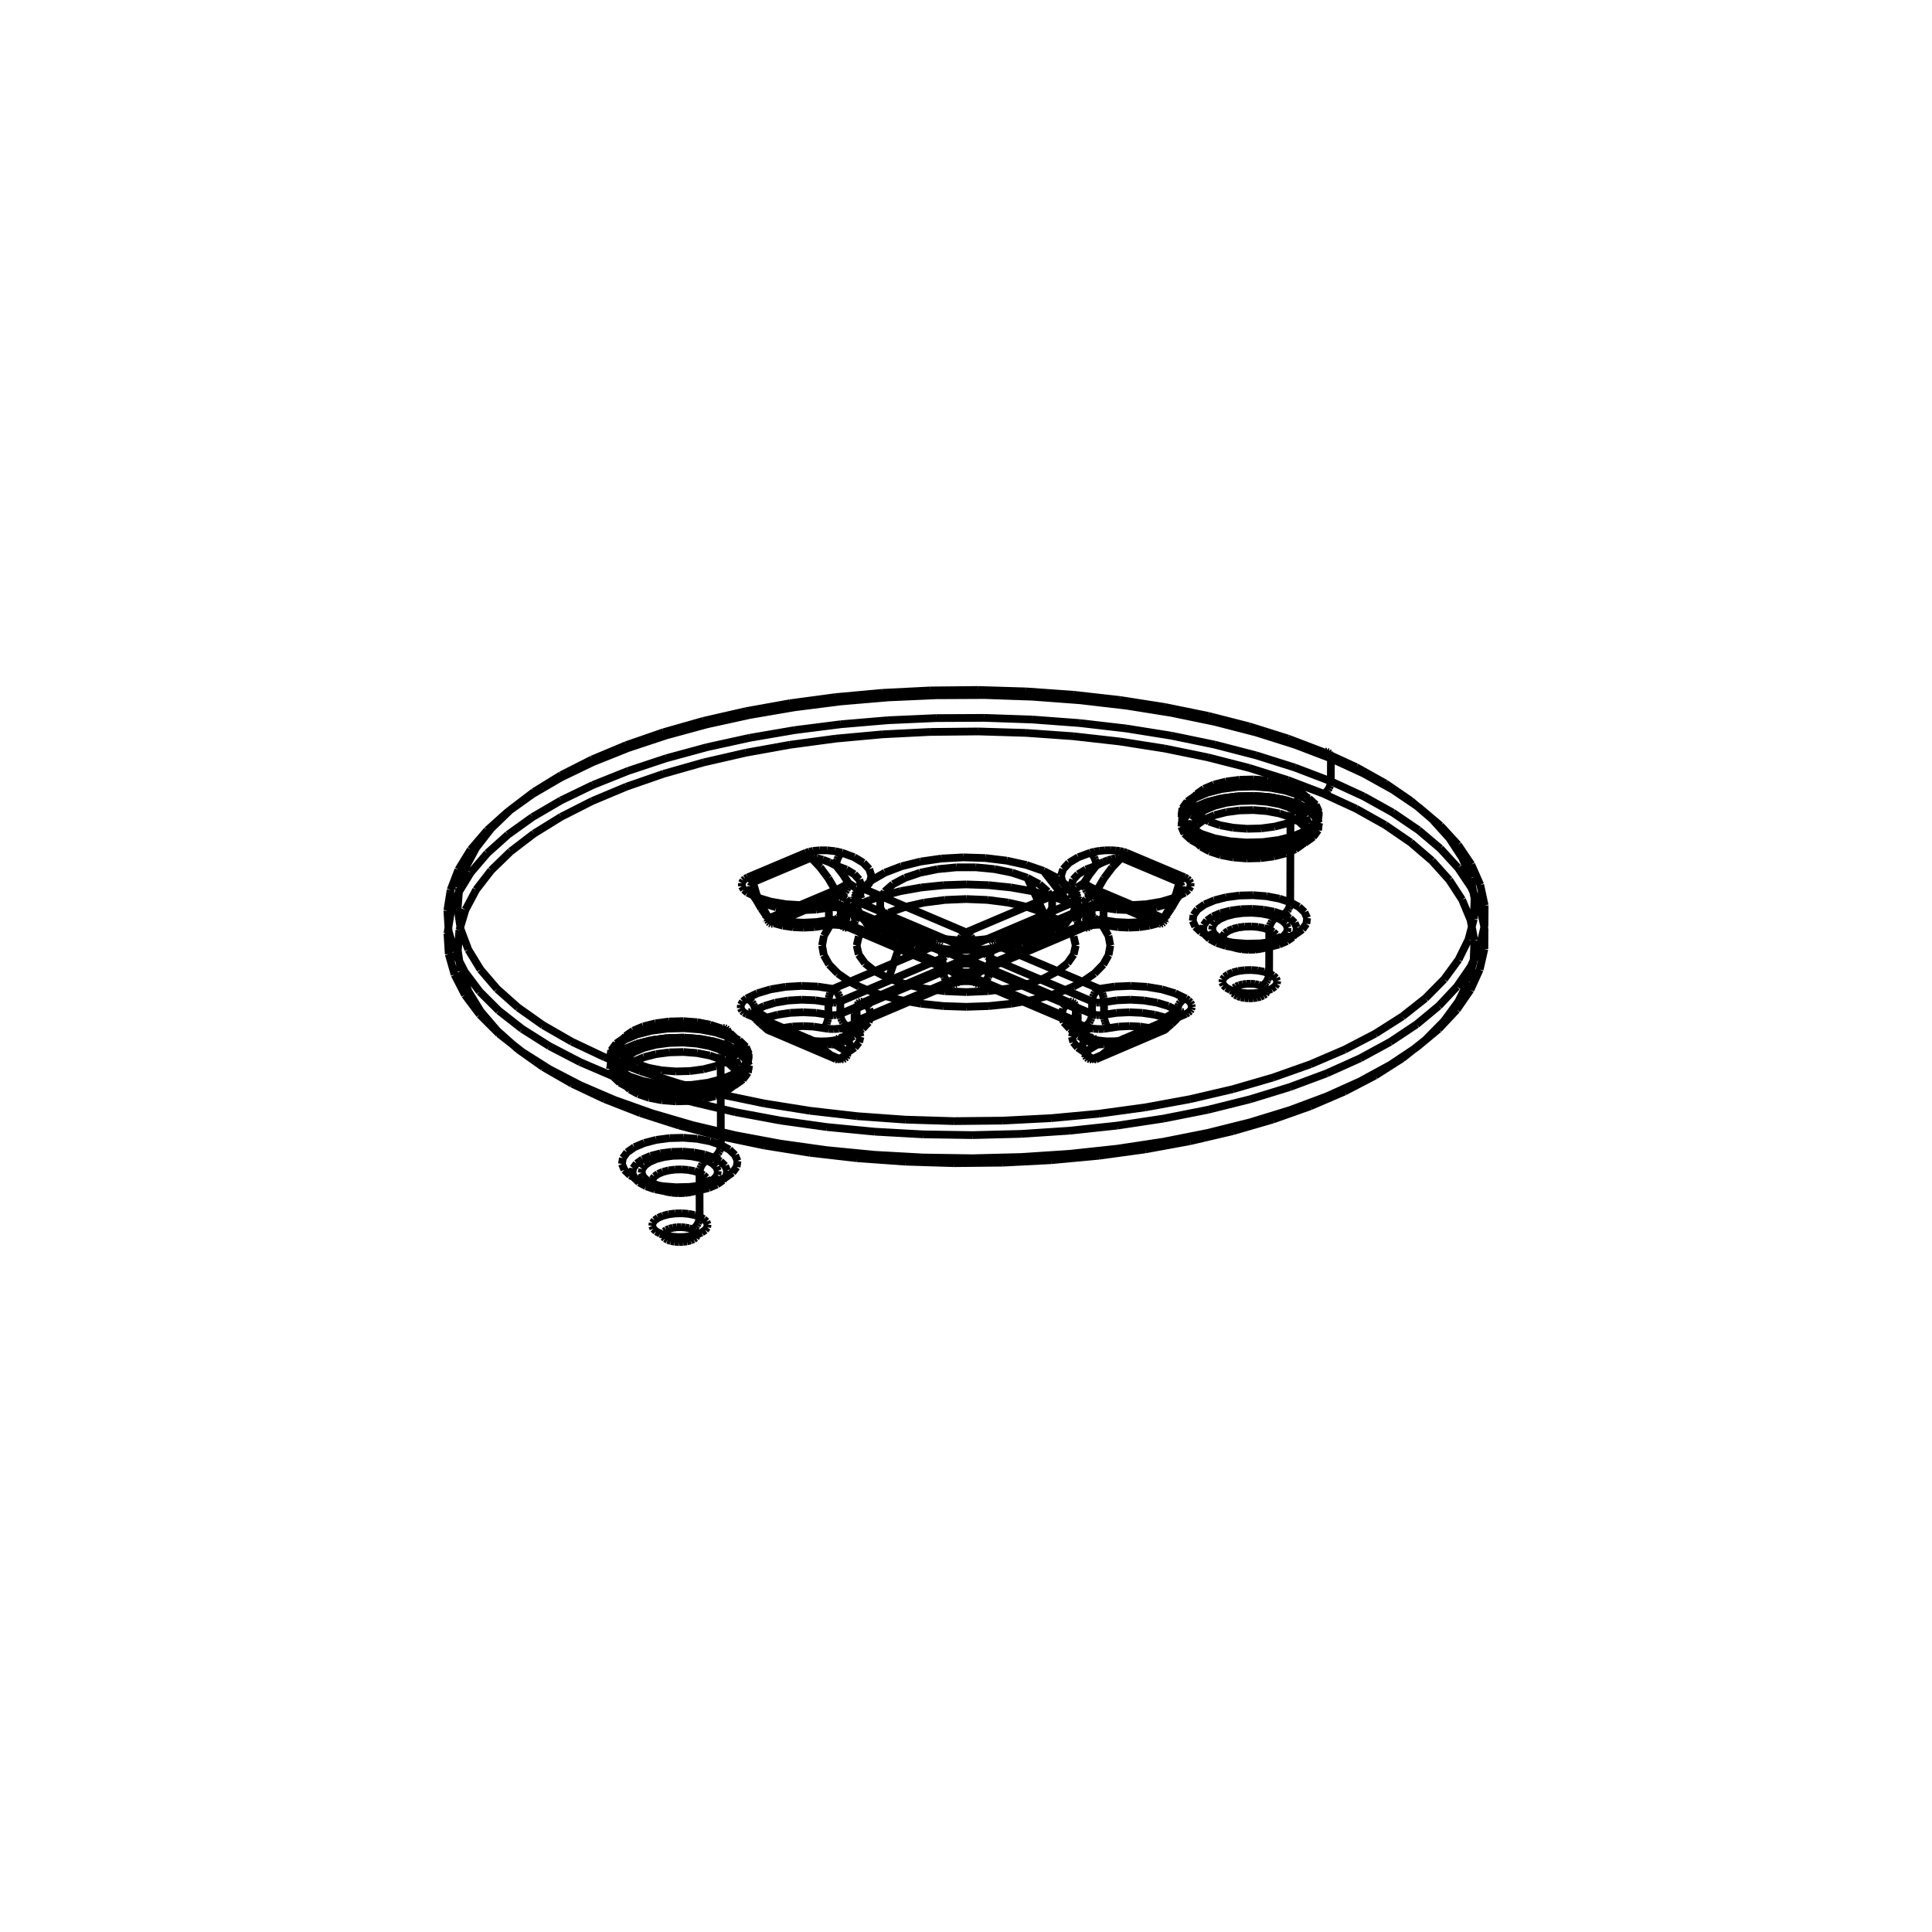 <svg viewBox="0 0 1000 1000" xmlns="http://www.w3.org/2000/svg"><path d="M688.833,404.396 L688.871,392.563 M688.833,404.396 L670.238,397.293 M670.238,397.293 L650.178,390.959 M650.178,390.959 L628.826,385.446 M628.826,385.446 L606.369,380.802 M606.369,380.802 L583.001,377.064 M583.001,377.064 L558.922,374.264 M558.922,374.264 L534.338,372.426 M534.338,372.426 L509.462,371.566 M509.462,371.566 L484.505,371.689 M484.505,371.689 L459.682,372.795 M459.682,372.795 L435.205,374.875 M435.205,374.875 L411.285,377.911 M411.285,377.911 L388.125,381.879 M388.125,381.879 L365.927,386.745 M365.927,386.745 L344.882,392.467 M344.882,392.467 L325.171,398.999 M325.171,398.999 L306.969,406.285 M306.969,406.285 L290.433,414.263 M290.433,414.263 L275.71,422.865 M275.71,422.865 L262.93,432.019 M262.93,432.019 L252.21,441.646 M252.21,441.646 L243.647,451.663 M243.647,451.663 L237.321,461.984 M237.321,461.984 L233.291,472.519 M233.291,472.519 L231.6,483.176 M231.6,483.176 L232.267,493.863 M232.267,493.863 L235.293,504.484 M235.293,504.484 L240.656,514.947 M240.656,514.947 L248.314,525.158 M248.314,525.158 L258.205,535.026 M258.205,535.026 L270.247,544.462 M270.247,544.462 L284.335,553.382 M284.335,553.382 L300.35,561.705 M300.35,561.705 L318.15,569.355 M318.15,569.355 L337.581,576.263 M337.581,576.263 L358.469,582.366 M358.469,582.366 L380.63,587.606 M380.63,587.606 L403.865,591.938 M403.865,591.938 L427.967,595.319 M427.967,595.319 L452.719,597.72 M452.719,597.72 L477.898,599.118 M477.898,599.118 L503.277,599.501 M503.277,599.501 L528.627,598.864 M528.627,598.864 L553.72,597.213 M553.72,597.213 L578.33,594.565 M578.33,594.565 L602.235,590.942 M602.235,590.942 L625.221,586.38 M625.221,586.38 L647.082,580.919 M647.082,580.919 L667.623,574.609 M667.623,574.609 L686.661,567.51 M686.661,567.51 L704.029,559.685 M704.029,559.685 L719.575,551.205 M719.575,551.205 L733.162,542.148 M733.162,542.148 L744.675,532.596 M744.675,532.596 L754.015,522.634 M754.015,522.634 L761.105,512.351 M761.105,512.351 L765.886,501.84 M765.886,501.84 L768.323,491.193 M768.323,491.193 L768.4,480.505 M768.4,480.505 L766.121,469.87 M766.121,469.87 L761.513,459.38 M761.513,459.38 L754.621,449.127 M754.621,449.127 L745.51,439.199 M745.51,439.199 L734.266,429.683 M734.266,429.683 L720.989,420.66 M720.989,420.66 L705.8,412.207 M705.8,412.207 L688.833,404.396 M688.871,392.563 L705.841,400.368 M705.841,400.368 L721.033,408.815 M721.033,408.815 L734.313,417.832 M734.313,417.832 L745.559,427.341 M745.559,427.341 L754.672,437.262 M754.672,437.262 L761.565,447.508 M761.565,447.508 L766.175,457.99 M766.175,457.99 L768.454,468.618 M768.454,468.618 L768.377,479.299 M768.377,479.299 L765.94,489.938 M765.94,489.938 L761.157,500.442 M761.157,500.442 L754.066,510.717 M754.066,510.717 L744.724,520.672 M744.724,520.672 L733.209,530.218 M733.209,530.218 L719.619,539.268 M719.619,539.268 L704.07,547.742 M704.07,547.742 L686.699,555.562 M686.699,555.562 L667.656,562.656 M667.656,562.656 L647.112,568.961 M647.112,568.961 L625.246,574.418 M625.246,574.418 L602.256,578.978 M602.256,578.978 L578.346,582.597 M578.346,582.597 L553.731,585.244 M553.731,585.244 L528.633,586.894 M528.633,586.894 L503.277,587.53 M503.277,587.53 L477.893,587.148 M477.893,587.148 L452.709,585.751 M452.709,585.751 L427.953,583.351 M427.953,583.351 L403.846,579.972 M403.846,579.972 L380.606,575.644 M380.606,575.644 L358.441,570.407 M358.441,570.407 L337.548,564.309 M337.548,564.309 L318.114,557.406 M318.114,557.406 L300.31,549.761 M300.31,549.761 L284.292,541.444 M284.292,541.444 L270.2,532.53 M270.2,532.53 L258.157,523.1 M258.157,523.1 L248.263,513.239 M248.263,513.239 L240.603,503.036 M240.603,503.036 L235.24,492.58 M235.24,492.58 L232.213,481.966 M232.213,481.966 L231.546,471.287 M231.546,471.287 L233.238,460.637 M233.238,460.637 L237.268,450.11 M237.268,450.11 L243.596,439.796 M243.596,439.796 L252.161,429.786 M252.161,429.786 L262.883,420.166 M262.883,420.166 L275.665,411.019 M275.665,411.019 L290.391,402.422 M290.391,402.422 L306.93,394.45 M306.93,394.45 L325.137,387.17 M325.137,387.17 L344.851,380.643 M344.851,380.643 L365.9,374.924 M365.9,374.924 L388.103,370.062 M388.103,370.062 L411.267,366.097 M411.267,366.097 L435.193,363.063 M435.193,363.063 L459.674,360.984 M459.674,360.984 L484.502,359.879 M484.502,359.879 L509.464,359.756 M509.464,359.756 L534.345,360.616 M534.345,360.616 L558.933,362.453 M558.933,362.453 L583.017,365.25 M583.017,365.25 L606.391,368.985 M606.391,368.985 L628.852,373.626 M628.852,373.626 L650.207,379.135 M650.207,379.135 L670.272,385.465 M670.272,385.465 L688.871,392.563 M688.833,404.396 L688.736,405.513 M688.736,405.513 L688.455,406.653 M688.455,406.653 L688.005,407.761 M688.005,407.761 L687.409,408.779 M687.409,408.779 L686.695,409.658 M686.695,409.658 L685.901,410.353 M685.901,410.353 L685.066,410.828 M685.066,410.828 L666.556,403.764 M666.556,403.764 L646.569,397.477 M646.569,397.477 L625.282,392.022 M625.282,392.022 L602.888,387.445 M602.888,387.445 L579.584,383.787 M579.584,383.787 L555.577,381.079 M555.577,381.079 L531.081,379.345 M531.081,379.345 L506.311,378.599 M506.311,378.599 L481.486,378.848 M481.486,378.848 L456.826,380.089 M456.826,380.089 L432.547,382.313 M432.547,382.313 L408.866,385.499 M408.866,385.499 L385.991,389.621 M385.991,389.621 L364.126,394.642 M364.126,394.642 L343.466,400.52 M343.466,400.52 L324.196,407.203 M324.196,407.203 L306.488,414.633 M306.488,414.633 L290.504,422.745 M290.504,422.745 L276.39,431.469 M276.39,431.469 L264.274,440.727 M264.274,440.727 L254.27,450.438 M254.27,450.438 L246.472,460.515 M246.472,460.515 L240.956,470.869 M240.956,470.869 L237.777,481.407 M237.777,481.407 L236.968,492.035 M236.968,492.035 L238.543,502.655 M238.543,502.655 L242.495,513.172 M242.495,513.172 L248.791,523.49 M248.791,523.49 L257.38,533.513 M257.38,533.513 L268.19,543.15 M268.19,543.15 L281.125,552.312 M281.125,552.312 L296.072,560.913 M296.072,560.913 L312.896,568.872 M312.896,568.872 L331.446,576.117 M331.446,576.117 L351.554,582.577 M351.554,582.577 L373.035,588.194 M373.035,588.194 L395.693,592.912 M395.693,592.912 L419.319,596.689 M419.319,596.689 L443.694,599.487 M443.694,599.487 L468.593,601.28 M468.593,601.28 L493.785,602.052 M493.785,602.052 L519.035,601.795 M519.035,601.795 L544.109,600.51 M544.109,600.51 L568.775,598.212 M568.775,598.212 L592.804,594.921 M592.804,594.921 L615.972,590.668 M615.972,590.668 L638.067,585.495 M638.067,585.495 L658.886,579.449 M658.886,579.449 L678.237,572.588 M678.237,572.588 L695.944,564.977 M695.944,564.977 L711.847,556.687 M711.847,556.687 L725.804,547.796 M725.804,547.796 L737.689,538.386 M737.689,538.386 L747.399,528.544 M747.399,528.544 L754.85,518.362 M754.85,518.362 L759.979,507.932 M759.979,507.932 L762.744,497.352 M762.744,497.352 L763.128,486.716 M763.128,486.716 L761.131,476.121 M761.131,476.121 L756.777,465.664 M756.777,465.664 L750.112,455.436 M750.112,455.436 L741.201,445.531 M741.201,445.531 L730.128,436.036 M730.128,436.036 L716.997,427.036 M716.997,427.036 L701.931,418.608 M701.931,418.608 L685.066,410.828 M688.871,392.563 L688.78,391.525 M688.78,391.525 L688.506,390.619 M688.506,390.619 L688.062,389.891 M688.062,389.891 L687.47,389.376 M687.47,389.376 L686.76,389.101 M686.76,389.101 L685.968,389.079 M685.968,389.079 L685.133,389.312 M685.133,389.312 L702.004,397.081 M702.004,397.081 L717.076,405.498 M717.076,405.498 L730.211,414.487 M730.211,414.487 L741.288,423.97 M741.288,423.97 L750.203,433.862 M750.203,433.862 L756.87,444.076 M756.87,444.076 L761.226,454.521 M761.226,454.521 L763.223,465.102 M763.223,465.102 L762.84,475.724 M762.84,475.724 L760.074,486.291 M760.074,486.291 L754.943,496.707 M754.943,496.707 L747.49,506.876 M747.49,506.876 L737.776,516.705 M737.776,516.705 L725.886,526.103 M725.886,526.103 L711.925,534.983 M711.925,534.983 L696.016,543.263 M696.016,543.263 L678.302,550.864 M678.302,550.864 L658.944,557.716 M658.944,557.716 L638.118,563.754 M638.118,563.754 L616.015,568.921 M616.015,568.921 L592.838,573.168 M592.838,573.168 L568.8,576.455 M568.8,576.455 L544.126,578.75 M544.126,578.75 L519.042,580.033 M519.042,580.033 L493.783,580.29 M493.783,580.29 L468.582,579.519 M468.582,579.519 L443.674,577.728 M443.674,577.728 L419.29,574.933 M419.29,574.933 L395.655,571.162 M395.655,571.162 L372.989,566.449 M372.989,566.449 L351.499,560.84 M351.499,560.84 L331.384,554.388 M331.384,554.388 L312.827,547.153 M312.827,547.153 L295.997,539.203 M295.997,539.203 L281.045,530.613 M281.045,530.613 L268.105,521.464 M268.105,521.464 L257.292,511.839 M257.292,511.839 L248.699,501.828 M248.699,501.828 L242.401,491.524 M242.401,491.524 L238.448,481.02 M238.448,481.02 L236.872,470.414 M236.872,470.414 L237.681,459.8 M237.681,459.8 L240.862,449.275 M240.862,449.275 L246.38,438.935 M246.38,438.935 L254.181,428.87 M254.181,428.87 L264.188,419.172 M264.188,419.172 L276.309,409.926 M276.309,409.926 L290.428,401.213 M290.428,401.213 L306.418,393.111 M306.418,393.111 L324.132,385.691 M324.132,385.691 L343.409,379.016 M343.409,379.016 L364.077,373.146 M364.077,373.146 L385.95,368.131 M385.95,368.131 L408.833,364.015 M408.833,364.015 L432.523,360.833 M432.523,360.833 L456.81,358.612 M456.81,358.612 L481.479,357.372 M481.479,357.372 L506.313,357.124 M506.313,357.124 L531.092,357.869 M531.092,357.869 L555.597,359.601 M555.597,359.601 L579.612,362.305 M579.612,362.305 L602.925,365.958 M602.925,365.958 L625.328,370.529 M625.328,370.529 L646.622,375.977 M646.622,375.977 L666.617,382.256 M666.617,382.256 L685.133,389.312 M377.25,541.544 L370.452,539.266 M370.452,539.266 L362.567,537.75 M362.567,537.75 L354.053,537.085 M354.053,537.085 L345.403,537.308 M345.403,537.308 L337.119,538.406 M337.119,538.406 L329.681,540.317 M329.681,540.317 L323.519,542.929 M323.519,542.929 L318.992,546.092 M318.992,546.092 L316.364,549.623 M316.364,549.623 L315.789,553.316 M315.789,553.316 L317.302,556.958 M317.302,556.958 L320.816,560.336 M320.816,560.336 L326.13,563.253 M326.13,563.253 L332.933,565.539 M332.933,565.539 L340.831,567.061 M340.831,567.061 L349.364,567.73 M349.364,567.73 L358.033,567.506 M358.033,567.506 L366.334,566.402 M366.334,566.402 L373.782,564.484 M373.782,564.484 L379.944,561.863 M379.944,561.863 L384.462,558.692 M384.462,558.692 L387.073,555.157 M387.073,555.157 L387.629,551.463 M387.629,551.463 L386.097,547.824 M386.097,547.824 L382.569,544.453 M382.569,544.453 L377.25,541.544 M672.136,416.319 L665.351,414.084 M665.351,414.084 L657.508,412.597 M657.508,412.597 L649.06,411.944 M649.06,411.944 L640.498,412.163 M640.498,412.163 L632.317,413.241 M632.317,413.241 L624.991,415.115 M624.991,415.115 L618.946,417.678 M618.946,417.678 L614.532,420.782 M614.532,420.782 L612.007,424.245 M612.007,424.245 L611.52,427.869 M611.52,427.869 L613.099,431.441 M613.099,431.441 L616.655,434.755 M616.655,434.755 L621.983,437.617 M621.983,437.617 L628.773,439.86 M628.773,439.86 L636.629,441.353 M636.629,441.353 L645.095,442.009 M645.095,442.009 L653.677,441.789 M653.677,441.789 L661.874,440.707 M661.874,440.707 L669.209,438.825 M669.209,438.825 L675.254,436.254 M675.254,436.254 L679.659,433.143 M679.659,433.143 L682.167,429.675 M682.167,429.675 L682.636,426.05 M682.636,426.05 L681.038,422.481 M681.038,422.481 L677.468,419.173 M677.468,419.173 L672.136,416.319 M431.381,466.99 L423.499,468.165 M423.499,468.165 L415.19,468.52 M415.19,468.52 L406.923,468.034 M406.923,468.034 L399.167,466.735 M399.167,466.735 L392.36,464.697 M392.36,464.697 L386.887,462.035 M431.381,466.99 L440.039,470.668 M386.887,462.035 L384.996,460.492 M384.996,460.492 L383.992,458.762 M383.992,458.762 L383.978,457.086 M383.978,457.086 L384.735,455.706 M384.735,455.706 L385.679,454.855 M385.679,454.855 L387.043,454.105 M440.039,470.668 L433.828,474.916 M433.828,474.916 L429.267,479.526 M429.267,479.526 L426.47,484.386 M426.47,484.386 L425.511,489.375 M425.511,489.375 L426.414,494.367 M426.414,494.367 L429.16,499.238 M429.16,499.238 L433.682,503.866 M433.682,503.866 L439.868,508.135 M417.127,441.41 L387.043,454.105 M439.868,508.135 L431.146,511.836 M435.821,441.373 L432.191,440.569 M432.191,440.569 L428.115,440.138 M428.115,440.138 L424.165,440.126 M424.165,440.126 L420.909,440.441 M420.909,440.441 L418.9,440.837 M418.9,440.837 L417.127,441.41 M386.413,516.829 L391.953,514.146 M391.953,514.146 L398.818,512.093 M398.818,512.093 L406.619,510.785 M406.619,510.785 L414.92,510.296 M414.92,510.296 L423.251,510.653 M423.251,510.653 L431.146,511.836 M435.821,441.373 L442.081,443.695 M442.081,443.695 L446.869,446.579 M446.869,446.579 L449.916,449.861 M449.916,449.861 L451.047,453.359 M451.047,453.359 L450.198,456.873 M450.198,456.873 L447.415,460.207 M386.413,516.829 L384.487,518.385 M384.487,518.385 L383.448,520.131 M383.448,520.131 L383.404,521.823 M383.404,521.823 L384.141,523.217 M384.141,523.217 L385.074,524.077 M385.074,524.077 L386.432,524.835 M456.073,463.882 L447.415,460.207 M386.432,524.835 L416.516,537.692 M544.129,463.882 L534.115,461.261 M534.115,461.261 L523.257,459.341 M523.257,459.341 L511.824,458.17 M511.824,458.17 L500.101,457.776 M500.101,457.776 L488.378,458.17 M488.378,458.17 L476.945,459.341 M476.945,459.341 L466.087,461.261 M466.087,461.261 L456.073,463.882 M416.516,537.692 L418.206,538.251 M418.206,538.251 L420.121,538.646 M420.121,538.646 L422.132,538.895 M422.132,538.895 L424.833,539.035 M424.833,539.035 L427.791,538.971 M427.791,538.971 L430.596,538.706 M430.596,538.706 L433.069,538.291 M433.069,538.291 L435.347,537.73 M552.787,460.207 L544.129,463.882 M447.18,518.672 L449.95,522.038 M449.95,522.038 L450.777,525.59 M450.777,525.59 L449.612,529.128 M449.612,529.128 L446.52,532.452 M446.52,532.452 L441.674,535.374 M441.674,535.374 L435.347,537.73 M552.787,460.207 L550.004,456.873 M550.004,456.873 L549.155,453.359 M549.155,453.359 L550.286,449.861 M550.286,449.861 L553.333,446.579 M553.333,446.579 L558.121,443.695 M558.121,443.695 L564.382,441.373 M447.18,518.672 L455.902,514.966 M583.075,441.41 L581.391,440.859 M581.391,440.859 L579.486,440.471 M579.486,440.471 L577.486,440.226 M577.486,440.226 L574.804,440.087 M574.804,440.087 L571.869,440.151 M571.869,440.151 L569.088,440.412 M569.088,440.412 L566.637,440.82 M566.637,440.82 L564.382,441.373 M455.902,514.966 L465.941,517.61 M465.941,517.61 L476.839,519.547 M476.839,519.547 L488.322,520.729 M488.322,520.729 L500.101,521.127 M500.101,521.127 L511.88,520.729 M511.88,520.729 L523.363,519.547 M523.363,519.547 L534.261,517.61 M534.261,517.61 L544.301,514.966 M613.16,454.105 L583.075,441.41 M544.301,514.966 L553.023,518.672 M613.316,462.035 L615.207,460.492 M615.207,460.492 L616.21,458.762 M616.21,458.762 L616.224,457.086 M616.224,457.086 L615.467,455.706 M615.467,455.706 L614.523,454.855 M614.523,454.855 L613.16,454.105 M564.855,537.73 L558.528,535.374 M558.528,535.374 L553.682,532.452 M553.682,532.452 L550.59,529.128 M550.59,529.128 L549.426,525.59 M549.426,525.59 L550.252,522.038 M550.252,522.038 L553.023,518.672 M613.316,462.035 L607.842,464.697 M607.842,464.697 L601.035,466.735 M601.035,466.735 L593.279,468.034 M593.279,468.034 L585.012,468.52 M585.012,468.52 L576.703,468.165 M576.703,468.165 L568.821,466.99 M564.855,537.73 L568.52,538.546 M568.52,538.546 L572.632,538.983 M572.632,538.983 L576.611,538.995 M576.611,538.995 L579.888,538.676 M579.888,538.676 L581.907,538.274 M581.907,538.274 L583.686,537.692 M560.163,470.668 L568.821,466.99 M583.686,537.692 L613.77,524.835 M560.334,508.135 L566.52,503.866 M566.52,503.866 L571.042,499.238 M571.042,499.238 L573.788,494.367 M573.788,494.367 L574.691,489.375 M574.691,489.375 L573.732,484.386 M573.732,484.386 L570.936,479.526 M570.936,479.526 L566.374,474.916 M566.374,474.916 L560.163,470.668 M613.77,524.835 L615.075,524.115 M615.075,524.115 L615.991,523.299 M615.991,523.299 L616.568,522.443 M616.568,522.443 L616.886,521.295 M616.886,521.295 L616.725,520.038 M616.725,520.038 L616.093,518.846 M616.093,518.846 L615.113,517.796 M615.113,517.796 L613.789,516.829 M569.056,511.836 L560.334,508.135 M569.056,511.836 L576.951,510.653 M576.951,510.653 L585.283,510.296 M585.283,510.296 L593.583,510.785 M593.583,510.785 L601.384,512.093 M601.384,512.093 L608.249,514.146 M608.249,514.146 L613.789,516.829 M540.149,450.779 L547.404,454.54 M547.404,454.54 L552.729,458.845 M552.729,458.845 L555.903,463.517 M555.903,463.517 L556.795,468.366 M556.795,468.366 L555.365,473.194 M555.365,473.194 L551.671,477.803 M551.671,477.803 L545.86,482.003 M545.86,482.003 L538.17,485.621 M538.17,485.621 L528.915,488.509 M528.915,488.509 L518.475,490.547 M518.475,490.547 L507.279,491.65 M507.279,491.65 L495.787,491.774 M495.787,491.774 L484.473,490.912 M484.473,490.912 L473.802,489.102 M473.802,489.102 L464.213,486.417 M464.213,486.417 L456.1,482.968 M456.1,482.968 L449.794,478.898 M449.794,478.898 L445.552,474.374 M445.552,474.374 L443.548,469.583 M443.548,469.583 L443.859,464.72 M443.859,464.72 L446.472,459.985 M446.472,459.985 L451.276,455.572 M451.276,455.572 L458.074,451.659 M458.074,451.659 L466.586,448.407 M466.586,448.407 L476.464,445.947 M476.464,445.947 L487.305,444.379 M487.305,444.379 L498.667,443.767 M498.667,443.767 L510.088,444.135 M510.088,444.135 L521.102,445.468 M521.102,445.468 L531.26,447.713 M531.26,447.713 L540.149,450.779 M431.381,466.99 L430.856,466.658 M430.856,466.658 L430.359,466.586 M430.359,466.586 L429.912,466.778 M429.912,466.778 L429.54,467.224 M429.54,467.224 L429.26,467.901 M429.26,467.901 L429.087,468.777 M429.087,468.777 L429.03,469.806 M429.03,469.806 L422.352,470.802 M422.352,470.802 L415.312,471.102 M415.312,471.102 L408.308,470.69 M408.308,470.69 L401.736,469.59 M401.736,469.59 L395.968,467.862 M395.968,467.862 L391.33,465.606 M386.887,462.035 L387.969,461.869 M387.969,461.869 L388.951,461.996 M388.951,461.996 L389.764,462.362 M389.764,462.362 L390.442,462.955 M390.442,462.955 L390.937,463.73 M390.937,463.73 L391.23,464.619 M391.23,464.619 L391.305,465.112 M391.305,465.112 L391.33,465.606 M431.381,466.99 L432.226,466.754 M432.226,466.754 L433.03,466.773 M433.03,466.773 L433.751,467.047 M433.751,467.047 L434.353,467.561 M434.353,467.561 L434.807,468.29 M434.807,468.29 L435.089,469.198 M435.089,469.198 L435.185,470.238 M435.185,470.238 L487.867,492.624 M484.067,489.375 L484.913,489.138 M484.913,489.138 L485.716,489.157 M485.716,489.157 L486.436,489.43 M486.436,489.43 L487.038,489.945 M487.038,489.945 L487.491,490.674 M487.491,490.674 L487.772,491.582 M487.772,491.582 L487.867,492.624 M484.067,489.375 L440.039,470.668 M391.33,465.606 L389.55,463.137 M389.55,463.137 L388.684,460.734 M388.684,460.734 L388.672,458.649 M388.672,458.649 L389.006,457.657 M389.006,457.657 L389.308,457.144 M389.308,457.144 L389.714,456.661 M387.043,454.105 L387.917,454.609 M387.917,454.609 L388.76,455.366 M388.76,455.366 L389.268,455.983 M389.268,455.983 L389.714,456.661 M540.149,450.779 L546.454,458.9 M546.454,458.9 L552.755,467.015 M560.163,470.668 L557.84,469.398 M557.84,469.398 L555.368,468.179 M555.368,468.179 L552.755,467.015 M544.301,514.966 L550.184,512.924 M550.184,512.924 L555.547,510.639 M555.547,510.639 L560.334,508.135 M439.868,508.135 L444.655,510.639 M444.655,510.639 L450.018,512.924 M450.018,512.924 L455.902,514.966 M456.073,463.882 L450.197,465.909 M450.197,465.909 L444.834,468.179 M444.834,468.179 L440.039,470.668 M552.755,467.015 L550.005,465.909 M550.005,465.909 L547.128,464.864 M547.128,464.864 L544.129,463.882 M417.127,441.41 L418.002,441.913 M418.002,441.913 L418.844,442.669 M418.844,442.669 L419.352,443.286 M419.352,443.286 L419.797,443.963 M419.797,443.963 L389.714,456.661 M487.864,495.85 L487.769,494.728 M487.769,494.728 L487.488,493.581 M487.488,493.581 L487.035,492.466 M487.035,492.466 L486.434,491.441 M486.434,491.441 L485.714,490.556 M485.714,490.556 L484.912,489.856 M484.912,489.856 L484.067,489.375 M487.864,495.85 L434.947,518.324 M431.146,511.836 L431.991,512.319 M431.991,512.319 L432.793,513.021 M432.793,513.021 L433.514,513.908 M433.514,513.908 L434.116,514.935 M434.116,514.935 L434.569,516.051 M434.569,516.051 L434.851,517.2 M434.851,517.2 L434.947,518.324 M439.868,508.135 L484.067,489.375 M435.821,441.373 L435.081,441.976 M435.081,441.976 L434.412,442.8 M434.412,442.8 L433.858,443.742 M433.858,443.742 L433.396,444.815 M433.396,444.815 L433.06,445.94 M433.06,445.94 L432.862,447.035 M432.862,447.035 L432.812,447.58 M432.812,447.58 L432.796,448.091 M432.796,448.091 L429.376,446.318 M429.376,446.318 L425.933,445.007 M425.933,445.007 L422.842,444.225 M422.842,444.225 L421.331,444.012 M421.331,444.012 L420.542,443.96 M420.542,443.96 L419.797,443.963 M386.413,516.829 L387.495,517.292 M387.495,517.292 L388.476,517.99 M388.476,517.99 L389.288,518.83 M389.288,518.83 L389.966,519.818 M389.966,519.818 L390.461,520.883 M390.461,520.883 L390.754,521.945 M390.754,521.945 L390.829,522.483 M390.829,522.483 L390.854,522.992 M390.854,522.992 L395.548,520.717 M395.548,520.717 L401.366,518.976 M401.366,518.976 L407.978,517.867 M407.978,517.867 L415.012,517.453 M415.012,517.453 L422.073,517.756 M422.073,517.756 L428.764,518.759 M431.146,511.836 L430.615,512.415 M430.615,512.415 L430.111,513.21 M430.111,513.21 L429.659,514.179 M429.659,514.179 L429.281,515.275 M429.281,515.275 L428.998,516.443 M428.998,516.443 L428.823,517.624 M428.823,517.624 L428.764,518.759 M432.796,448.091 L438.101,450.06 M438.101,450.06 L442.159,452.504 M442.159,452.504 L444.739,455.287 M444.739,455.287 L445.697,458.252 M445.697,458.252 L444.976,461.232 M444.976,461.232 L442.616,464.058 M447.415,460.207 L446.346,460.106 M446.346,460.106 L445.331,460.253 M445.331,460.253 L444.421,460.641 M444.421,460.641 L443.661,461.251 M443.661,461.251 L443.09,462.051 M443.09,462.051 L442.736,463.003 M442.736,463.003 L442.616,464.058 M390.854,522.992 L389.042,523.437 M389.042,523.437 L388.146,523.967 M388.146,523.967 L388.112,524.515 M388.112,524.515 L388.436,524.808 M388.436,524.808 L388.735,524.966 M388.735,524.966 L389.137,525.116 M386.432,524.835 L387.318,524.592 M387.318,524.592 L388.171,524.631 M388.171,524.631 L388.686,524.816 M388.686,524.816 L389.137,525.116 M496.305,489.041 L496.401,487.919 M496.401,487.919 L496.681,486.773 M496.681,486.773 L497.133,485.659 M497.133,485.659 L497.734,484.634 M497.734,484.634 L498.454,483.75 M498.454,483.75 L499.257,483.05 M499.257,483.05 L500.101,482.569 M496.305,489.041 L443.623,466.667 M447.415,460.207 L446.57,460.686 M446.57,460.686 L445.768,461.385 M445.768,461.385 L445.049,462.268 M445.049,462.268 L444.449,463.29 M444.449,463.29 L443.997,464.402 M443.997,464.402 L443.718,465.547 M443.718,465.547 L443.623,466.667 M456.073,463.882 L500.101,482.569 M389.137,525.116 L419.22,537.972 M416.516,537.692 L417.402,537.448 M417.402,537.448 L418.255,537.487 M418.255,537.487 L418.77,537.672 M418.77,537.672 L419.22,537.972 M419.22,537.972 L420.652,538.582 M420.652,538.582 L422.169,539.084 M422.169,539.084 L424.142,539.607 M424.142,539.607 L426.177,540.038 M426.177,540.038 L428.553,540.415 M428.553,540.415 L430.541,540.62 M430.541,540.62 L432.32,540.709 M435.347,537.73 L434.607,537.414 M434.607,537.414 L433.936,537.407 M433.936,537.407 L433.382,537.664 M433.382,537.664 L432.92,538.167 M432.92,538.167 L432.584,538.878 M432.584,538.878 L432.386,539.731 M432.386,539.731 L432.335,540.216 M432.335,540.216 L432.32,540.709 M552.787,460.207 L553.632,460.686 M553.632,460.686 L554.434,461.385 M554.434,461.385 L555.153,462.268 M555.153,462.268 L555.753,463.29 M555.753,463.29 L556.205,464.402 M556.205,464.402 L556.485,465.547 M556.485,465.547 L556.579,466.667 M556.579,466.667 L503.897,489.041 M500.101,482.569 L500.946,483.05 M500.946,483.05 L501.748,483.75 M501.748,483.75 L502.468,484.634 M502.468,484.634 L503.069,485.659 M503.069,485.659 L503.521,486.773 M503.521,486.773 L503.802,487.919 M503.802,487.919 L503.897,489.041 M500.101,482.569 L544.129,463.882 M447.18,518.672 L446.104,519.02 M446.104,519.02 L445.083,519.594 M445.083,519.594 L444.167,520.366 M444.167,520.366 L443.403,521.297 M443.403,521.297 L442.828,522.341 M442.828,522.341 L442.471,523.446 M442.471,523.446 L442.351,524.555 M442.351,524.555 L444.697,527.408 M444.697,527.408 L445.397,530.419 M445.397,530.419 L444.409,533.418 M444.409,533.418 L441.788,536.236 M441.788,536.236 L437.681,538.713 M437.681,538.713 L432.32,540.709 M552.787,460.207 L553.856,460.106 M553.856,460.106 L554.871,460.253 M554.871,460.253 L555.781,460.641 M555.781,460.641 L556.541,461.251 M556.541,461.251 L557.112,462.051 M557.112,462.051 L557.466,463.003 M557.466,463.003 L557.586,464.058 M557.586,464.058 L555.226,461.232 M555.226,461.232 L554.505,458.252 M554.505,458.252 L555.463,455.287 M555.463,455.287 L558.044,452.504 M558.044,452.504 L562.101,450.06 M562.101,450.06 L567.406,448.091 M564.382,441.373 L565.121,441.976 M565.121,441.976 L565.791,442.8 M565.791,442.8 L566.345,443.742 M566.345,443.742 L566.806,444.815 M566.806,444.815 L567.142,445.94 M567.142,445.94 L567.34,447.035 M567.34,447.035 L567.391,447.58 M567.391,447.58 L567.406,448.091 M447.18,518.672 L446.334,518.434 M446.334,518.434 L445.532,518.452 M445.532,518.452 L444.812,518.725 M444.812,518.725 L444.211,519.24 M444.211,519.24 L443.759,519.97 M443.759,519.97 L443.48,520.879 M443.48,520.879 L443.385,521.922 M443.385,521.922 L496.302,499.436 M500.101,496.187 L499.256,495.95 M499.256,495.95 L498.453,495.969 M498.453,495.969 L497.732,496.242 M497.732,496.242 L497.131,496.756 M497.131,496.756 L496.678,497.486 M496.678,497.486 L496.398,498.395 M496.398,498.395 L496.302,499.436 M500.101,496.187 L455.902,514.966 M583.075,441.41 L582.2,441.913 M582.2,441.913 L581.358,442.669 M581.358,442.669 L580.85,443.286 M580.85,443.286 L580.405,443.963 M580.405,443.963 L578.98,444.002 M578.98,444.002 L577.472,444.205 M577.472,444.205 L575.513,444.643 M575.513,444.643 L573.494,445.264 M573.494,445.264 L571.138,446.182 M571.138,446.182 L569.167,447.11 M569.167,447.11 L567.406,448.091 M613.16,454.105 L612.285,454.609 M612.285,454.609 L611.442,455.366 M611.442,455.366 L610.934,455.983 M610.934,455.983 L610.489,456.661 M610.489,456.661 L580.405,443.963 M503.9,499.436 L503.805,498.395 M503.805,498.395 L503.524,497.486 M503.524,497.486 L503.071,496.756 M503.071,496.756 L502.47,496.242 M502.47,496.242 L501.75,495.969 M501.75,495.969 L500.947,495.95 M500.947,495.95 L500.101,496.187 M503.9,499.436 L556.817,521.922 M553.023,518.672 L553.868,518.434 M553.868,518.434 L554.671,518.452 M554.671,518.452 L555.39,518.725 M555.39,518.725 L555.991,519.24 M555.991,519.24 L556.443,519.97 M556.443,519.97 L556.723,520.879 M556.723,520.879 L556.817,521.922 M544.301,514.966 L500.101,496.187 M613.316,462.035 L612.233,461.869 M612.233,461.869 L611.251,461.996 M611.251,461.996 L610.438,462.362 M610.438,462.362 L609.761,462.955 M609.761,462.955 L609.265,463.73 M609.265,463.73 L608.972,464.619 M608.972,464.619 L608.897,465.112 M608.897,465.112 L608.872,465.606 M608.872,465.606 L610.652,463.137 M610.652,463.137 L611.518,460.734 M611.518,460.734 L611.53,458.649 M611.53,458.649 L611.197,457.657 M611.197,457.657 L610.894,457.144 M610.894,457.144 L610.489,456.661 M564.855,537.73 L565.595,537.414 M565.595,537.414 L566.266,537.407 M566.266,537.407 L566.82,537.664 M566.82,537.664 L567.282,538.167 M567.282,538.167 L567.619,538.878 M567.619,538.878 L567.817,539.731 M567.817,539.731 L567.867,540.216 M567.867,540.216 L567.882,540.709 M567.882,540.709 L562.521,538.713 M562.521,538.713 L558.414,536.236 M558.414,536.236 L555.793,533.418 M555.793,533.418 L554.805,530.419 M554.805,530.419 L555.505,527.408 M555.505,527.408 L557.851,524.555 M553.023,518.672 L554.098,519.02 M554.098,519.02 L555.119,519.594 M555.119,519.594 L556.035,520.366 M556.035,520.366 L556.8,521.297 M556.8,521.297 L557.375,522.341 M557.375,522.341 L557.731,523.446 M557.731,523.446 L557.851,524.555 M608.872,465.606 L604.234,467.862 M604.234,467.862 L598.466,469.59 M598.466,469.59 L591.894,470.69 M591.894,470.69 L584.89,471.102 M584.89,471.102 L577.85,470.802 M577.85,470.802 L571.173,469.806 M568.821,466.99 L569.346,466.658 M569.346,466.658 L569.844,466.586 M569.844,466.586 L570.29,466.778 M570.29,466.778 L570.662,467.224 M570.662,467.224 L570.942,467.901 M570.942,467.901 L571.115,468.777 M571.115,468.777 L571.173,469.806 M567.882,540.709 L571.335,540.455 M571.335,540.455 L574.807,539.885 M574.807,539.885 L577.921,539.117 M577.921,539.117 L579.441,538.622 M579.441,538.622 L580.234,538.314 M580.234,538.314 L580.982,537.972 M583.686,537.692 L582.8,537.448 M582.8,537.448 L581.947,537.487 M581.947,537.487 L581.432,537.672 M581.432,537.672 L580.982,537.972 M512.335,492.624 L512.431,491.582 M512.431,491.582 L512.712,490.674 M512.712,490.674 L513.164,489.945 M513.164,489.945 L513.766,489.43 M513.766,489.43 L514.487,489.157 M514.487,489.157 L515.29,489.138 M515.29,489.138 L516.135,489.375 M512.335,492.624 L565.017,470.238 M568.821,466.99 L567.976,466.754 M567.976,466.754 L567.172,466.773 M567.172,466.773 L566.451,467.047 M566.451,467.047 L565.849,467.561 M565.849,467.561 L565.395,468.29 M565.395,468.29 L565.113,469.198 M565.113,469.198 L565.017,470.238 M560.163,470.668 L516.135,489.375 M580.982,537.972 L611.066,525.116 M613.77,524.835 L612.884,524.592 M612.884,524.592 L612.031,524.631 M612.031,524.631 L611.516,524.816 M611.516,524.816 L611.066,525.116 M611.066,525.116 L611.731,524.83 M611.731,524.83 L612.075,524.536 M612.075,524.536 L612.165,524.179 M612.165,524.179 L611.929,523.842 M611.929,523.842 L611.277,523.482 M611.277,523.482 L610.411,523.208 M610.411,523.208 L609.349,522.992 M613.789,516.829 L612.707,517.292 M612.707,517.292 L611.726,517.99 M611.726,517.99 L610.914,518.83 M610.914,518.83 L610.236,519.818 M610.236,519.818 L609.741,520.883 M609.741,520.883 L609.449,521.945 M609.449,521.945 L609.373,522.483 M609.373,522.483 L609.349,522.992 M569.056,511.836 L568.212,512.319 M568.212,512.319 L567.409,513.021 M567.409,513.021 L566.689,513.908 M566.689,513.908 L566.087,514.935 M566.087,514.935 L565.633,516.051 M565.633,516.051 L565.351,517.2 M565.351,517.2 L565.255,518.324 M565.255,518.324 L512.338,495.85 M516.135,489.375 L515.29,489.856 M515.29,489.856 L514.488,490.556 M514.488,490.556 L513.768,491.441 M513.768,491.441 L513.167,492.466 M513.167,492.466 L512.714,493.581 M512.714,493.581 L512.433,494.728 M512.433,494.728 L512.338,495.85 M516.135,489.375 L560.334,508.135 M569.056,511.836 L569.588,512.415 M569.588,512.415 L570.092,513.21 M570.092,513.21 L570.544,514.179 M570.544,514.179 L570.921,515.275 M570.921,515.275 L571.204,516.443 M571.204,516.443 L571.38,517.624 M571.38,517.624 L571.438,518.759 M571.438,518.759 L578.129,517.756 M578.129,517.756 L585.19,517.453 M585.19,517.453 L592.225,517.867 M592.225,517.867 L598.837,518.976 M598.837,518.976 L604.654,520.717 M604.654,520.717 L609.349,522.992 M431.381,466.99 L431.381,466.99 M429.03,469.806 L430.286,469.621 M430.286,469.621 L431.611,469.574 M431.611,469.574 L432.922,469.666 M432.922,469.666 L434.138,469.892 M434.138,469.892 L435.185,470.238 M429.037,476.277 L429.03,469.806 M391.33,465.606 L394.049,470.279 M394.049,470.279 L397.248,474.792 M429.037,476.277 L422.686,477.242 M422.686,477.242 L415.989,477.577 M415.989,477.577 L409.291,477.264 M409.291,477.264 L402.935,476.319 M402.935,476.319 L397.248,474.792 M435.192,476.71 L435.185,470.238 M487.867,492.624 L487.869,499.104 M435.192,476.71 L487.869,499.104 M487.864,495.85 L487.864,495.85 M487.864,495.85 L488.614,495.45 M488.614,495.45 L489.137,494.99 M489.137,494.99 L489.405,494.492 M489.405,494.492 L489.405,493.981 M489.405,493.981 L489.138,493.483 M489.138,493.483 L488.616,493.023 M488.616,493.023 L487.867,492.624 M397.248,474.792 L396.62,475.238 M396.62,475.238 L396.201,475.611 M396.201,475.611 L396.067,475.838 M396.067,475.838 L396.168,475.926 M396.168,475.926 L396.467,475.895 M396.467,475.895 L396.933,475.751 M396.933,475.751 L397.408,475.562 M397.408,475.562 L397.932,475.323 M389.714,456.661 L391.539,462.853 M391.539,462.853 L394.314,469.165 M394.314,469.165 L397.932,475.323 M432.358,460.767 L428.759,454.61 M428.759,454.61 L424.509,448.93 M424.509,448.93 L419.797,443.963 M397.932,475.323 L432.358,460.767 M487.864,495.85 L487.866,502.332 M434.954,524.814 L434.947,518.324 M434.954,524.814 L487.866,502.332 M431.146,511.836 L431.146,511.836 M434.947,518.324 L433.892,518.672 M433.892,518.672 L432.669,518.9 M432.669,518.9 L431.353,518.992 M431.353,518.992 L430.024,518.944 M430.024,518.944 L428.764,518.759 M432.358,460.767 L433.307,460.382 M433.307,460.382 L434.427,459.858 M434.427,459.858 L435.52,459.296 M435.52,459.296 L436.501,458.752 M436.501,458.752 L437.416,458.214 M437.416,458.214 L438.211,457.719 M438.211,457.719 L438.754,457.362 M438.754,457.362 L439.186,457.062 M439.186,457.062 L436.211,452.47 M436.211,452.47 L432.796,448.091 M396.841,526.746 L393.613,524.768 M393.613,524.768 L390.854,522.992 M428.772,525.249 L428.764,518.759 M396.841,526.746 L402.573,525.207 M402.573,525.207 L408.966,524.256 M408.966,524.256 L415.692,523.941 M415.692,523.941 L422.409,524.278 M422.409,524.278 L428.772,525.249 M442.623,470.527 L442.616,464.058 M439.186,457.062 L442.77,459.473 M442.77,459.473 L444.981,462.166 M444.981,462.166 L445.706,465.003 M445.706,465.003 L444.907,467.838 M444.907,467.838 L442.623,470.527 M447.415,460.207 L447.415,460.207 M443.623,466.667 L442.81,466.222 M442.81,466.222 L442.279,465.706 M442.279,465.706 L442.065,465.151 M442.065,465.151 L442.18,464.59 M442.18,464.59 L442.616,464.058 M397.482,533.113 L396.717,532.645 M396.717,532.645 L396.098,531.903 M396.098,531.903 L395.746,531.021 M395.746,531.021 L395.637,530.102 M395.637,530.102 L395.738,529.128 M395.738,529.128 L396.034,528.164 M396.034,528.164 L396.398,527.42 M396.398,527.42 L396.841,526.746 M397.482,533.113 L393.823,530.012 M393.823,530.012 L391.005,527.309 M391.005,527.309 L389.137,525.116 M496.305,489.041 L496.305,489.041 M496.305,489.041 L497.245,489.359 M497.245,489.359 L498.328,489.581 M498.328,489.581 L499.5,489.694 M499.5,489.694 L500.702,489.694 M500.702,489.694 L501.874,489.581 M501.874,489.581 L502.957,489.359 M502.957,489.359 L503.897,489.041 M496.306,495.52 L496.305,489.041 M443.63,473.138 L443.623,466.667 M496.306,495.52 L443.63,473.138 M419.22,537.972 L423.975,541.4 M423.975,541.4 L428.268,544.735 M428.268,544.735 L431.908,547.83 M431.908,547.83 L397.482,533.113 M432.32,540.709 L435.766,542.778 M435.766,542.778 L438.779,544.666 M438.779,544.666 L438.084,545.678 M438.084,545.678 L437.148,546.631 M437.148,546.631 L436.138,547.345 M436.138,547.345 L435.153,547.81 M435.153,547.81 L434.161,548.074 M434.161,548.074 L433.222,548.129 M433.222,548.129 L432.522,548.033 M432.522,548.033 L431.908,547.83 M552.787,460.207 L552.787,460.207 M557.586,464.058 L558.023,464.59 M558.023,464.59 L558.137,465.151 M558.137,465.151 L557.923,465.706 M557.923,465.706 L557.393,466.222 M557.393,466.222 L556.579,466.667 M556.573,473.138 L556.579,466.667 M503.896,495.52 L503.897,489.041 M503.896,495.52 L556.573,473.138 M447.18,518.672 L447.18,518.672 M442.351,524.555 L441.917,524.018 M441.917,524.018 L441.807,523.452 M441.807,523.452 L442.027,522.891 M442.027,522.891 L442.564,522.371 M442.564,522.371 L443.385,521.922 M442.357,531.048 L442.351,524.555 M442.357,531.048 L444.629,533.763 M444.629,533.763 L445.409,536.628 M445.409,536.628 L444.656,539.497 M444.656,539.497 L442.408,542.223 M442.408,542.223 L438.779,544.666 M557.58,470.527 L557.586,464.058 M567.406,448.091 L563.996,452.464 M563.996,452.464 L561.016,457.062 M557.58,470.527 L555.295,467.838 M555.295,467.838 L554.496,465.003 M554.496,465.003 L555.221,462.166 M555.221,462.166 L557.432,459.473 M557.432,459.473 L561.016,457.062 M443.392,528.414 L443.385,521.922 M496.303,505.92 L496.302,499.436 M496.303,505.92 L443.392,528.414 M503.9,499.436 L503.9,499.436 M503.9,499.436 L502.959,499.118 M502.959,499.118 L501.875,498.896 M501.875,498.896 L500.703,498.782 M500.703,498.782 L499.5,498.782 M499.5,498.782 L498.327,498.896 M498.327,498.896 L497.243,499.118 M497.243,499.118 L496.302,499.436 M561.016,457.062 L561.704,457.532 M561.704,457.532 L562.632,458.121 M562.632,458.121 L563.634,458.714 M563.634,458.714 L564.613,459.258 M564.613,459.258 L565.6,459.771 M565.6,459.771 L566.535,460.22 M566.535,460.22 L567.232,460.526 M567.232,460.526 L567.844,460.767 M580.405,443.963 L575.694,448.93 M575.694,448.93 L571.443,454.61 M571.443,454.61 L567.844,460.767 M602.27,475.323 L605.888,469.165 M605.888,469.165 L608.663,462.853 M608.663,462.853 L610.489,456.661 M567.844,460.767 L602.27,475.323 M503.899,505.92 L503.9,499.436 M556.811,528.414 L556.817,521.922 M503.899,505.92 L556.811,528.414 M553.023,518.672 L553.023,518.672 M556.817,521.922 L557.638,522.371 M557.638,522.371 L558.175,522.891 M558.175,522.891 L558.396,523.452 M558.396,523.452 L558.285,524.018 M558.285,524.018 L557.851,524.555 M602.27,475.323 L603.038,475.663 M603.038,475.663 L603.661,475.877 M603.661,475.877 L604.02,475.927 M604.02,475.927 L604.135,475.848 M604.135,475.848 L604.04,475.656 M604.04,475.656 L603.751,475.374 M603.751,475.374 L603.393,475.095 M603.393,475.095 L602.954,474.792 M602.954,474.792 L606.149,470.285 M606.149,470.285 L608.872,465.606 M561.424,544.666 L564.432,542.781 M564.432,542.781 L567.882,540.709 M557.845,531.048 L557.851,524.555 M561.424,544.666 L557.795,542.223 M557.795,542.223 L555.546,539.497 M555.546,539.497 L554.793,536.628 M554.793,536.628 L555.573,533.763 M555.573,533.763 L557.845,531.048 M571.165,476.277 L571.173,469.806 M602.954,474.792 L597.267,476.319 M597.267,476.319 L590.911,477.264 M590.911,477.264 L584.213,477.577 M584.213,477.577 L577.516,477.242 M577.516,477.242 L571.165,476.277 M568.821,466.99 L568.821,466.99 M565.017,470.238 L566.064,469.892 M566.064,469.892 L567.281,469.666 M567.281,469.666 L568.591,469.574 M568.591,469.574 L569.916,469.621 M569.916,469.621 L571.173,469.806 M568.294,547.83 L567.343,548.096 M567.343,548.096 L566.217,548.099 M566.217,548.099 L565.119,547.836 M565.119,547.836 L564.131,547.384 M564.131,547.384 L563.21,546.759 M563.21,546.759 L562.408,546.011 M562.408,546.011 L561.86,545.343 M561.86,545.343 L561.424,544.666 M568.294,547.83 L571.934,544.735 M571.934,544.735 L576.228,541.4 M576.228,541.4 L580.982,537.972 M512.335,492.624 L512.335,492.624 M512.335,492.624 L511.586,493.023 M511.586,493.023 L511.064,493.483 M511.064,493.483 L510.797,493.981 M510.797,493.981 L510.798,494.492 M510.798,494.492 L511.066,494.99 M511.066,494.99 L511.588,495.45 M511.588,495.45 L512.338,495.85 M512.335,492.624 L512.334,499.104 M565.01,476.71 L565.017,470.238 M565.01,476.71 L512.334,499.104 M611.066,525.116 L609.197,527.309 M609.197,527.309 L606.379,530.012 M606.379,530.012 L602.72,533.113 M602.72,533.113 L568.294,547.83 M609.349,522.992 L606.594,524.766 M606.594,524.766 L603.362,526.746 M603.362,526.746 L603.997,527.782 M603.997,527.782 L604.424,528.95 M604.424,528.95 L604.565,530.035 M604.565,530.035 L604.471,530.96 M604.471,530.96 L604.176,531.772 M604.176,531.772 L603.715,532.426 M603.715,532.426 L603.242,532.831 M603.242,532.831 L602.72,533.113 M569.056,511.836 L569.056,511.836 M571.438,518.759 L570.179,518.944 M570.179,518.944 L568.85,518.992 M568.85,518.992 L567.533,518.9 M567.533,518.9 L566.31,518.672 M566.31,518.672 L565.255,518.324 M565.248,524.814 L565.255,518.324 M512.338,495.85 L512.337,502.332 M565.248,524.814 L512.337,502.332 M571.43,525.249 L571.438,518.759 M571.43,525.249 L577.794,524.278 M577.794,524.278 L584.51,523.941 M584.51,523.941 L591.237,524.256 M591.237,524.256 L597.629,525.207 M597.629,525.207 L603.362,526.746 M435.192,476.71 L434.145,476.363 M434.145,476.363 L432.929,476.137 M432.929,476.137 L431.618,476.045 M431.618,476.045 L430.294,476.093 M430.294,476.093 L429.037,476.277 M426.687,479.09 L427.211,479.423 M427.211,479.423 L427.709,479.495 M427.709,479.495 L428.155,479.304 M428.155,479.304 L428.527,478.858 M428.527,478.858 L428.806,478.181 M428.806,478.181 L428.98,477.306 M428.98,477.306 L429.037,476.277 M426.687,479.09 L421.48,479.881 M421.48,479.881 L415.989,480.156 M415.989,480.156 L410.498,479.899 M410.498,479.899 L405.287,479.124 M405.287,479.124 L400.624,477.872 M400.624,477.872 L399.837,478.152 M399.837,478.152 L399.094,478.148 M399.094,478.148 L398.435,477.86 M398.435,477.86 L397.896,477.306 M397.896,477.306 L397.507,476.515 M397.507,476.515 L397.314,475.705 M397.314,475.705 L397.248,474.792 M487.866,502.332 L488.616,501.932 M488.616,501.932 L489.138,501.472 M489.138,501.472 L489.406,500.973 M489.406,500.973 L489.406,500.462 M489.406,500.462 L489.139,499.964 M489.139,499.964 L488.618,499.504 M488.618,499.504 L487.869,499.104 M438.995,479.955 L438.15,480.191 M438.15,480.191 L437.347,480.172 M437.347,480.172 L436.626,479.898 M436.626,479.898 L436.024,479.385 M436.024,479.385 L435.571,478.656 M435.571,478.656 L435.289,477.749 M435.289,477.749 L435.192,476.71 M438.995,479.955 L491.667,502.35 M491.667,502.35 L490.822,502.587 M490.822,502.587 L490.019,502.569 M490.019,502.569 L489.299,502.296 M489.299,502.296 L488.698,501.782 M488.698,501.782 L488.245,501.053 M488.245,501.053 L487.964,500.145 M487.964,500.145 L487.869,499.104 M397.932,475.323 L398.636,476.323 M398.636,476.323 L399.449,477.141 M399.449,477.141 L400.029,477.562 M400.029,477.562 L400.624,477.872 M400.624,477.872 L435.011,463.329 M435.011,463.329 L434.135,462.818 M434.135,462.818 L433.307,462.068 M433.307,462.068 L432.806,461.454 M432.806,461.454 L432.358,460.767 M428.772,525.249 L430.031,525.435 M430.031,525.435 L431.36,525.483 M431.36,525.483 L432.677,525.39 M432.677,525.39 L433.9,525.163 M433.9,525.163 L434.954,524.814 M438.755,531.301 L437.911,530.819 M437.911,530.819 L437.108,530.116 M437.108,530.116 L436.388,529.229 M436.388,529.229 L435.786,528.202 M435.786,528.202 L435.332,527.086 M435.332,527.086 L435.051,525.938 M435.051,525.938 L434.954,524.814 M438.755,531.301 L491.662,508.807 M491.662,508.807 L490.818,508.326 M490.818,508.326 L490.015,507.625 M490.015,507.625 L489.295,506.74 M489.295,506.74 L488.694,505.714 M488.694,505.714 L488.242,504.601 M488.242,504.601 L487.961,503.454 M487.961,503.454 L487.866,502.332 M439.186,457.062 L439.072,458.233 M439.072,458.233 L438.732,459.417 M438.732,459.417 L438.187,460.55 M438.187,460.55 L437.466,461.569 M437.466,461.569 L436.61,462.417 M436.61,462.417 L435.826,462.959 M435.826,462.959 L435.011,463.329 M396.841,526.746 L396.935,527.932 M396.935,527.932 L397.209,529.151 M397.209,529.151 L397.649,530.335 M397.649,530.335 L398.229,531.421 M398.229,531.421 L398.918,532.346 M398.918,532.346 L399.548,532.959 M399.548,532.959 L400.203,533.401 M400.203,533.401 L404.903,532.138 M404.903,532.138 L410.146,531.357 M410.146,531.357 L415.663,531.099 M415.663,531.099 L421.171,531.375 M421.171,531.375 L426.39,532.172 M426.39,532.172 L426.921,531.593 M426.921,531.593 L427.426,530.798 M427.426,530.798 L427.878,529.829 M427.878,529.829 L428.255,528.732 M428.255,528.732 L428.538,527.565 M428.538,527.565 L428.713,526.384 M428.713,526.384 L428.772,525.249 M442.623,470.527 L442.186,471.06 M442.186,471.06 L442.071,471.621 M442.071,471.621 L442.285,472.177 M442.285,472.177 L442.816,472.693 M442.816,472.693 L443.63,473.138 M435.011,463.329 L437.949,465.307 M437.949,465.307 L439.763,467.516 M439.763,467.516 L440.357,469.843 M440.357,469.843 L439.7,472.169 M439.7,472.169 L437.826,474.375 M437.826,474.375 L438.895,474.477 M438.895,474.477 L439.909,474.33 M439.909,474.33 L440.819,473.942 M440.819,473.942 L441.578,473.333 M441.578,473.333 L442.149,472.533 M442.149,472.533 L442.503,471.582 M442.503,471.582 L442.623,470.527 M400.203,533.401 L399.306,533.642 M399.306,533.642 L398.457,533.601 M398.457,533.601 L397.942,533.417 M397.942,533.417 L397.482,533.113 M496.306,495.52 L497.245,495.838 M497.245,495.838 L498.328,496.06 M498.328,496.06 L499.5,496.174 M499.5,496.174 L500.702,496.174 M500.702,496.174 L501.874,496.06 M501.874,496.06 L502.957,495.838 M502.957,495.838 L503.896,495.52 M492.51,501.992 L493.355,501.511 M493.355,501.511 L494.157,500.811 M494.157,500.811 L494.877,499.926 M494.877,499.926 L495.478,498.901 M495.478,498.901 L495.93,497.788 M495.93,497.788 L496.211,496.642 M496.211,496.642 L496.306,495.52 M492.51,501.992 L439.838,479.597 M439.838,479.597 L440.683,479.118 M440.683,479.118 L441.485,478.419 M441.485,478.419 L442.204,477.536 M442.204,477.536 L442.804,476.514 M442.804,476.514 L443.256,475.402 M443.256,475.402 L443.535,474.258 M443.535,474.258 L443.63,473.138 M431.908,547.83 L432.608,548.237 M432.608,548.237 L433.417,548.367 M433.417,548.367 L433.996,548.296 M433.996,548.296 L434.589,548.1 M434.589,548.1 L400.203,533.401 M434.589,548.1 L435.568,548.301 M435.568,548.301 L436.493,548.222 M436.493,548.222 L437.311,547.867 M437.311,547.867 L437.98,547.255 M437.98,547.255 L438.461,546.421 M438.461,546.421 L438.699,545.589 M438.699,545.589 L438.779,544.666 M556.573,473.138 L557.386,472.693 M557.386,472.693 L557.917,472.177 M557.917,472.177 L558.131,471.621 M558.131,471.621 L558.016,471.06 M558.016,471.06 L557.58,470.527 M507.692,501.992 L506.847,501.511 M506.847,501.511 L506.045,500.811 M506.045,500.811 L505.325,499.926 M505.325,499.926 L504.724,498.901 M504.724,498.901 L504.272,497.788 M504.272,497.788 L503.992,496.642 M503.992,496.642 L503.896,495.52 M507.692,501.992 L560.364,479.597 M560.364,479.597 L559.519,479.118 M559.519,479.118 L558.717,478.419 M558.717,478.419 L557.998,477.536 M557.998,477.536 L557.398,476.514 M557.398,476.514 L556.947,475.402 M556.947,475.402 L556.667,474.258 M556.667,474.258 L556.573,473.138 M443.392,528.414 L442.57,528.863 M442.57,528.863 L442.033,529.383 M442.033,529.383 L441.813,529.944 M441.813,529.944 L441.923,530.51 M441.923,530.51 L442.357,531.048 M437.529,536.929 L438.605,536.582 M438.605,536.582 L439.626,536.008 M439.626,536.008 L440.542,535.236 M440.542,535.236 L441.306,534.304 M441.306,534.304 L441.881,533.26 M441.881,533.26 L442.237,532.156 M442.237,532.156 L442.357,531.048 M437.529,536.929 L439.392,539.157 M439.392,539.157 L440.03,541.508 M440.03,541.508 L439.411,543.861 M439.411,543.861 L437.566,546.097 M437.566,546.097 L434.589,548.1 M562.376,474.375 L561.308,474.477 M561.308,474.477 L560.293,474.33 M560.293,474.33 L559.384,473.942 M559.384,473.942 L558.624,473.333 M558.624,473.333 L558.053,472.533 M558.053,472.533 L557.699,471.582 M557.699,471.582 L557.58,470.527 M562.376,474.375 L560.502,472.169 M560.502,472.169 L559.846,469.843 M559.846,469.843 L560.44,467.516 M560.44,467.516 L562.253,465.307 M562.253,465.307 L565.192,463.329 M565.192,463.329 L564.216,462.864 M564.216,462.864 L563.295,462.156 M563.295,462.156 L562.478,461.245 M562.478,461.245 L561.812,460.182 M561.812,460.182 L561.333,459.025 M561.333,459.025 L561.096,458.035 M561.096,458.035 L561.016,457.062 M503.899,505.92 L502.959,505.601 M502.959,505.601 L501.875,505.379 M501.875,505.379 L500.703,505.265 M500.703,505.265 L499.5,505.265 M499.5,505.265 L498.327,505.379 M498.327,505.379 L497.243,505.601 M497.243,505.601 L496.303,505.92 M492.506,509.166 L493.351,509.403 M493.351,509.403 L494.153,509.385 M494.153,509.385 L494.873,509.112 M494.873,509.112 L495.475,508.598 M495.475,508.598 L495.927,507.869 M495.927,507.869 L496.208,506.961 M496.208,506.961 L496.303,505.92 M492.506,509.166 L439.599,531.661 M439.599,531.661 L440.444,531.9 M440.444,531.9 L441.246,531.883 M441.246,531.883 L441.965,531.61 M441.965,531.61 L442.566,531.096 M442.566,531.096 L443.017,530.366 M443.017,530.366 L443.297,529.457 M443.297,529.457 L443.392,528.414 M567.844,460.767 L567.152,461.771 M567.152,461.771 L566.351,462.593 M566.351,462.593 L565.779,463.017 M565.779,463.017 L565.192,463.329 M565.192,463.329 L599.578,477.872 M599.578,477.872 L600.466,477.365 M600.466,477.365 L601.305,476.618 M601.305,476.618 L601.815,476.007 M601.815,476.007 L602.27,475.323 M557.845,531.048 L558.279,530.51 M558.279,530.51 L558.389,529.944 M558.389,529.944 L558.169,529.383 M558.169,529.383 L557.632,528.863 M557.632,528.863 L556.811,528.414 M507.696,509.166 L506.851,509.403 M506.851,509.403 L506.049,509.385 M506.049,509.385 L505.329,509.112 M505.329,509.112 L504.728,508.598 M504.728,508.598 L504.275,507.869 M504.275,507.869 L503.995,506.961 M503.995,506.961 L503.899,505.92 M507.696,509.166 L560.603,531.661 M560.603,531.661 L559.758,531.9 M559.758,531.9 L558.956,531.883 M558.956,531.883 L558.237,531.61 M558.237,531.61 L557.636,531.096 M557.636,531.096 L557.185,530.366 M557.185,530.366 L556.905,529.457 M556.905,529.457 L556.811,528.414 M602.954,474.792 L602.859,475.876 M602.859,475.876 L602.584,476.802 M602.584,476.802 L602.142,477.519 M602.142,477.519 L601.56,477.987 M601.56,477.987 L600.868,478.181 M600.868,478.181 L600.236,478.125 M600.236,478.125 L599.578,477.872 M561.424,544.666 L561.539,545.764 M561.539,545.764 L561.879,546.721 M561.879,546.721 L562.426,547.486 M562.426,547.486 L563.149,548.015 M563.149,548.015 L564.009,548.28 M564.009,548.28 L564.795,548.287 M564.795,548.287 L565.613,548.1 M565.613,548.1 L562.636,546.097 M562.636,546.097 L560.791,543.861 M560.791,543.861 L560.172,541.508 M560.172,541.508 L560.811,539.157 M560.811,539.157 L562.673,536.929 M562.673,536.929 L561.598,536.582 M561.598,536.582 L560.576,536.008 M560.576,536.008 L559.661,535.236 M559.661,535.236 L558.896,534.304 M558.896,534.304 L558.321,533.26 M558.321,533.26 L557.965,532.156 M557.965,532.156 L557.845,531.048 M571.165,476.277 L569.908,476.093 M569.908,476.093 L568.584,476.045 M568.584,476.045 L567.273,476.137 M567.273,476.137 L566.057,476.363 M566.057,476.363 L565.01,476.71 M599.578,477.872 L594.916,479.124 M594.916,479.124 L589.705,479.899 M589.705,479.899 L584.213,480.156 M584.213,480.156 L578.722,479.881 M578.722,479.881 L573.515,479.09 M573.515,479.09 L572.991,479.423 M572.991,479.423 L572.493,479.495 M572.493,479.495 L572.047,479.304 M572.047,479.304 L571.675,478.858 M571.675,478.858 L571.396,478.181 M571.396,478.181 L571.223,477.306 M571.223,477.306 L571.165,476.277 M565.613,548.1 L566.498,548.347 M566.498,548.347 L567.335,548.311 M567.335,548.311 L567.842,548.131 M567.842,548.131 L568.294,547.83 M512.334,499.104 L511.584,499.504 M511.584,499.504 L511.063,499.964 M511.063,499.964 L510.796,500.462 M510.796,500.462 L510.797,500.973 M510.797,500.973 L511.064,501.472 M511.064,501.472 L511.587,501.932 M511.587,501.932 L512.337,502.332 M561.208,479.955 L562.053,480.191 M562.053,480.191 L562.855,480.172 M562.855,480.172 L563.576,479.898 M563.576,479.898 L564.178,479.385 M564.178,479.385 L564.632,478.656 M564.632,478.656 L564.914,477.749 M564.914,477.749 L565.01,476.71 M561.208,479.955 L508.536,502.35 M508.536,502.35 L509.381,502.587 M509.381,502.587 L510.183,502.569 M510.183,502.569 L510.903,502.296 M510.903,502.296 L511.505,501.782 M511.505,501.782 L511.957,501.053 M511.957,501.053 L512.238,500.145 M512.238,500.145 L512.334,499.104 M602.72,533.113 L602.009,533.525 M602.009,533.525 L601.187,533.66 M601.187,533.66 L600.601,533.593 M600.601,533.593 L599.999,533.401 M599.999,533.401 L565.613,548.1 M599.999,533.401 L600.783,532.849 M600.783,532.849 L601.523,532.059 M601.523,532.059 L602.18,531.074 M602.18,531.074 L602.717,529.948 M602.717,529.948 L603.104,528.745 M603.104,528.745 L603.296,527.73 M603.296,527.73 L603.362,526.746 M565.248,524.814 L566.303,525.163 M566.303,525.163 L567.526,525.39 M567.526,525.39 L568.842,525.483 M568.842,525.483 L570.171,525.435 M570.171,525.435 L571.43,525.249 M561.447,531.301 L562.292,530.819 M562.292,530.819 L563.094,530.116 M563.094,530.116 L563.815,529.229 M563.815,529.229 L564.417,528.202 M564.417,528.202 L564.87,527.086 M564.87,527.086 L565.152,525.938 M565.152,525.938 L565.248,524.814 M561.447,531.301 L508.54,508.807 M508.54,508.807 L509.385,508.326 M509.385,508.326 L510.187,507.625 M510.187,507.625 L510.907,506.74 M510.907,506.74 L511.508,505.714 M511.508,505.714 L511.96,504.601 M511.96,504.601 L512.241,503.454 M512.241,503.454 L512.337,502.332 M573.812,532.172 L573.281,531.593 M573.281,531.593 L572.777,530.798 M572.777,530.798 L572.325,529.829 M572.325,529.829 L571.947,528.732 M571.947,528.732 L571.664,527.565 M571.664,527.565 L571.489,526.384 M571.489,526.384 L571.43,525.249 M573.812,532.172 L579.031,531.375 M579.031,531.375 L584.539,531.099 M584.539,531.099 L590.056,531.357 M590.056,531.357 L595.299,532.138 M595.299,532.138 L599.999,533.401 M438.995,479.955 L436.901,479.262 M436.901,479.262 L434.469,478.81 M434.469,478.81 L431.848,478.626 M431.848,478.626 L429.2,478.722 M429.2,478.722 L426.687,479.09 M491.662,508.807 L493.162,508.007 M493.162,508.007 L494.206,507.086 M494.206,507.086 L494.742,506.089 M494.742,506.089 L494.742,505.067 M494.742,505.067 L494.208,504.07 M494.208,504.07 L493.165,503.149 M493.165,503.149 L491.667,502.35 M437.826,474.375 L436.953,475.44 M436.953,475.44 L436.722,476.563 M436.722,476.563 L437.151,477.675 M437.151,477.675 L438.211,478.707 M438.211,478.707 L439.838,479.597 M426.39,532.172 L428.909,532.544 M428.909,532.544 L431.567,532.64 M431.567,532.64 L434.2,532.455 M434.2,532.455 L436.646,531.999 M436.646,531.999 L438.755,531.301 M492.51,501.992 L494.389,502.629 M494.389,502.629 L496.555,503.072 M496.555,503.072 L498.899,503.3 M498.899,503.3 L501.303,503.3 M501.303,503.3 L503.647,503.072 M503.647,503.072 L505.813,502.629 M505.813,502.629 L507.692,501.992 M560.364,479.597 L561.991,478.707 M561.991,478.707 L563.052,477.675 M563.052,477.675 L563.48,476.563 M563.48,476.563 L563.25,475.44 M563.25,475.44 L562.376,474.375 M439.599,531.661 L437.957,532.559 M437.957,532.559 L436.882,533.6 M436.882,533.6 L436.441,534.722 M436.441,534.722 L436.662,535.855 M436.662,535.855 L437.529,536.929 M507.696,509.166 L505.815,508.528 M505.815,508.528 L503.648,508.084 M503.648,508.084 L501.304,507.857 M501.304,507.857 L498.899,507.857 M498.899,507.857 L496.554,508.084 M496.554,508.084 L494.387,508.528 M494.387,508.528 L492.506,509.166 M573.515,479.09 L571.002,478.722 M571.002,478.722 L568.354,478.626 M568.354,478.626 L565.734,478.81 M565.734,478.81 L563.302,479.262 M563.302,479.262 L561.208,479.955 M562.673,536.929 L563.541,535.855 M563.541,535.855 L563.761,534.722 M563.761,534.722 L563.32,533.6 M563.32,533.6 L562.245,532.559 M562.245,532.559 L560.603,531.661 M508.536,502.35 L507.037,503.149 M507.037,503.149 L505.995,504.07 M505.995,504.07 L505.46,505.067 M505.46,505.067 L505.46,506.089 M505.46,506.089 L505.996,507.086 M505.996,507.086 L507.04,508.007 M507.04,508.007 L508.54,508.807 M561.447,531.301 L563.556,531.999 M563.556,531.999 L566.002,532.455 M566.002,532.455 L568.635,532.64 M568.635,532.64 L571.293,532.544 M571.293,532.544 L573.812,532.172" stroke="black"  stroke-width="4"  fill="red"/>
<path d="M540.134,472.375 L547.188,476.014 M547.188,476.014 L552.438,480.169 M552.438,480.169 L555.681,484.68 M555.681,484.68 L556.79,489.375 M556.79,489.375 L555.72,494.073 M555.72,494.073 L552.511,498.594 M552.511,498.594 L547.284,502.763 M547.284,502.763 L540.238,506.419 M540.238,506.419 L531.644,509.421 M531.644,509.421 L521.832,511.653 M521.832,511.653 L511.18,513.028 M511.18,513.028 L500.101,513.492 M500.101,513.492 L489.022,513.028 M489.022,513.028 L478.371,511.653 M478.371,511.653 L468.559,509.421 M468.559,509.421 L459.964,506.419 M459.964,506.419 L468.411,481.192 M531.726,454.349 L537.98,457.666 M537.98,457.666 L542.339,461.491 M542.339,461.491 L544.583,465.632 M544.583,465.632 L544.597,469.883 M544.597,469.883 L542.379,474.029 M542.379,474.029 L538.039,477.863 M538.039,477.863 L531.791,481.192 M531.791,481.192 L523.95,483.848 M523.95,483.848 L514.908,485.697 M514.908,485.697 L505.121,486.646 M505.121,486.646 L495.081,486.646 M495.081,486.646 L485.294,485.697 M485.294,485.697 L476.253,483.848 M476.253,483.848 L468.411,481.192 M540.134,472.375 L531.726,454.349 M459.964,506.419 L452.918,502.763 M452.918,502.763 L447.691,498.594 M447.691,498.594 L444.482,494.073 M444.482,494.073 L443.413,489.375 M443.413,489.375 L444.522,484.68 M444.522,484.68 L447.764,480.169 M447.764,480.169 L453.014,476.014 M453.014,476.014 L460.068,472.375 M460.068,472.375 L468.655,469.389 M468.655,469.389 L478.444,467.172 M478.444,467.172 L489.062,465.807 M489.062,465.807 L500.101,465.346 M500.101,465.346 L511.141,465.807 M511.141,465.807 L521.758,467.172 M521.758,467.172 L531.548,469.389 M531.548,469.389 L540.134,472.375 M468.411,481.192 L462.164,477.863 M462.164,477.863 L457.823,474.029 M457.823,474.029 L455.605,469.883 M455.605,469.883 L455.619,465.632 M455.619,465.632 L457.863,461.491 M457.863,461.491 L462.222,457.666 M462.222,457.666 L468.476,454.349 M468.476,454.349 L476.311,451.705 M476.311,451.705 L485.335,449.866 M485.335,449.866 L495.096,448.923 M495.096,448.923 L505.107,448.923 M505.107,448.923 L514.868,449.866 M514.868,449.866 L523.891,451.705 M523.891,451.705 L531.726,454.349" stroke="black"  stroke-width="4"  fill="red"/>
<path d="M377.24,536.666 L377.238,535.582 M377.24,536.666 L370.441,534.389 M370.441,534.389 L362.555,532.874 M362.555,532.874 L354.041,532.208 M354.041,532.208 L345.391,532.431 M345.391,532.431 L337.106,533.529 M337.106,533.529 L329.667,535.44 M329.667,535.44 L323.504,538.051 M323.504,538.051 L318.977,541.213 M318.977,541.213 L316.349,544.743 M316.349,544.743 L315.773,548.435 M315.773,548.435 L317.287,552.076 M317.287,552.076 L320.802,555.452 M320.802,555.452 L326.115,558.369 M326.115,558.369 L332.92,560.655 M332.92,560.655 L340.818,562.176 M340.818,562.176 L349.351,562.844 M349.351,562.844 L358.021,562.621 M358.021,562.621 L366.323,561.517 M366.323,561.517 L373.772,559.6 M373.772,559.6 L379.934,556.98 M379.934,556.98 L384.452,553.81 M384.452,553.81 L387.064,550.275 M387.064,550.275 L387.619,546.582 M387.619,546.582 L386.087,542.945 M386.087,542.945 L382.559,539.574 M382.559,539.574 L377.24,536.666 M377.238,535.582 L382.557,538.49 M382.557,538.49 L386.085,541.86 M386.085,541.86 L387.617,545.497 M387.617,545.497 L387.062,549.191 M387.062,549.191 L384.45,552.725 M384.45,552.725 L379.932,555.894 M379.932,555.894 L373.769,558.514 M373.769,558.514 L366.32,560.432 M366.32,560.432 L358.019,561.535 M358.019,561.535 L349.349,561.759 M349.349,561.759 L340.815,561.09 M340.815,561.09 L332.916,559.569 M332.916,559.569 L326.112,557.283 M326.112,557.283 L320.798,554.367 M320.798,554.367 L317.283,550.991 M317.283,550.991 L315.77,547.35 M315.77,547.35 L316.345,543.658 M316.345,543.658 L318.974,540.129 M318.974,540.129 L323.501,536.967 M323.501,536.967 L329.664,534.356 M329.664,534.356 L337.103,532.446 M337.103,532.446 L345.388,531.348 M345.388,531.348 L354.038,531.125 M354.038,531.125 L362.553,531.79 M362.553,531.79 L370.439,533.305 M370.439,533.305 L377.238,535.582 M377.24,536.666 L377.147,537.793 M377.147,537.793 L376.866,538.944 M376.866,538.944 L376.412,540.062 M376.412,540.062 L375.807,541.092 M375.807,541.092 L375.082,541.981 M375.082,541.981 L374.274,542.686 M374.274,542.686 L373.422,543.17 M373.422,543.17 L367.643,541.233 M367.643,541.233 L360.94,539.944 M360.94,539.944 L353.702,539.378 M353.702,539.378 L346.349,539.568 M346.349,539.568 L339.306,540.502 M339.306,540.502 L332.983,542.126 M332.983,542.126 L327.745,544.347 M327.745,544.347 L323.898,547.037 M323.898,547.037 L321.665,550.038 M321.665,550.038 L321.177,553.177 M321.177,553.177 L322.465,556.272 M322.465,556.272 L325.453,559.143 M325.453,559.143 L329.97,561.622 M329.97,561.622 L335.752,563.565 M335.752,563.565 L342.465,564.858 M342.465,564.858 L349.716,565.426 M349.716,565.426 L357.084,565.236 M357.084,565.236 L364.138,564.298 M364.138,564.298 L370.469,562.668 M370.469,562.668 L375.706,560.441 M375.706,560.441 L379.547,557.747 M379.547,557.747 L381.768,554.742 M381.768,554.742 L382.241,551.602 M382.241,551.602 L380.94,548.509 M380.94,548.509 L377.942,545.643 M377.942,545.643 L373.422,543.17 M377.238,535.582 L377.14,534.537 M377.14,534.537 L376.855,533.627 M376.855,533.627 L376.397,532.895 M376.397,532.895 L375.789,532.38 M375.789,532.38 L375.062,532.107 M375.062,532.107 L374.251,532.089 M374.251,532.089 L373.399,532.328 M373.399,532.328 L377.92,534.8 M377.92,534.8 L380.919,537.664 M380.919,537.664 L382.22,540.755 M382.22,540.755 L381.746,543.893 M381.746,543.893 L379.525,546.896 M379.525,546.896 L375.684,549.589 M375.684,549.589 L370.445,551.815 M370.445,551.815 L364.114,553.444 M364.114,553.444 L357.058,554.381 M357.058,554.381 L349.689,554.571 M349.689,554.571 L342.436,554.003 M342.436,554.003 L335.722,552.711 M335.722,552.711 L329.938,550.769 M329.938,550.769 L325.421,548.291 M325.421,548.291 L322.432,545.423 M322.432,545.423 L321.145,542.33 M321.145,542.33 L321.632,539.192 M321.632,539.192 L323.866,536.193 M323.866,536.193 L327.714,533.505 M327.714,533.505 L332.952,531.286 M332.952,531.286 L339.277,529.662 M339.277,529.662 L346.321,528.729 M346.321,528.729 L353.675,528.539 M353.675,528.539 L360.914,529.105 M360.914,529.105 L367.619,530.393 M367.619,530.393 L373.399,532.328 M372.997,543.35 L377.428,545.775 M377.428,545.775 L380.368,548.585 M380.368,548.585 L381.643,551.617 M381.643,551.617 L381.179,554.696 M381.179,554.696 L379.001,557.641 M379.001,557.641 L375.236,560.283 M375.236,560.283 L370.101,562.467 M370.101,562.467 L363.895,564.065 M363.895,564.065 L356.979,564.984 M356.979,564.984 L349.755,565.17 M349.755,565.17 L342.646,564.614 M342.646,564.614 L336.066,563.346 M336.066,563.346 L330.396,561.441 M330.396,561.441 L325.968,559.011 M325.968,559.011 L323.038,556.196 M323.038,556.196 L321.776,553.162 M321.776,553.162 L322.254,550.084 M322.254,550.084 L324.443,547.142 M324.443,547.142 L328.215,544.505 M328.215,544.505 L333.35,542.327 M333.35,542.327 L339.549,540.735 M339.549,540.735 L346.454,539.819 M346.454,539.819 L353.663,539.633 M353.663,539.633 L360.759,540.188 M360.759,540.188 L367.331,541.451 M367.331,541.451 L372.997,543.35" stroke="black"  stroke-width="4"  fill="red"/>
<path d="M376.825,541.725 L382.055,544.585 M382.055,544.585 L385.524,547.9 M385.524,547.9 L387.03,551.478 M387.03,551.478 L386.484,555.111 M386.484,555.111 L383.916,558.587 M383.916,558.587 L379.473,561.705 M379.473,561.705 L373.414,564.282 M373.414,564.282 L366.09,566.169 M366.09,566.169 L357.928,567.253 M357.928,567.253 L349.403,567.474 M349.403,567.474 L341.013,566.816 M341.013,566.816 L333.247,565.32 M333.247,565.32 L326.556,563.072 M326.556,563.072 L321.332,560.203 M321.332,560.203 L317.875,556.882 M317.875,556.882 L316.387,553.301 M316.387,553.301 L316.953,549.669 M316.953,549.669 L319.537,546.197 M319.537,546.197 L323.988,543.087 M323.988,543.087 L330.047,540.518 M330.047,540.518 L337.362,538.639 M337.362,538.639 L345.508,537.559 M345.508,537.559 L354.014,537.34 M354.014,537.34 L362.386,537.994 M362.386,537.994 L370.14,539.484 M370.14,539.484 L376.825,541.725 M377.25,541.544 L370.452,539.266 M370.452,539.266 L362.567,537.75 M362.567,537.75 L354.053,537.085 M354.053,537.085 L345.403,537.308 M345.403,537.308 L337.119,538.406 M337.119,538.406 L329.681,540.317 M329.681,540.317 L323.519,542.929 M323.519,542.929 L318.992,546.092 M318.992,546.092 L316.364,549.623 M316.364,549.623 L315.789,553.316 M315.789,553.316 L317.302,556.958 M317.302,556.958 L320.816,560.336 M320.816,560.336 L326.13,563.253 M326.13,563.253 L332.933,565.539 M332.933,565.539 L340.831,567.061 M340.831,567.061 L349.364,567.73 M349.364,567.73 L358.033,567.506 M358.033,567.506 L366.334,566.402 M366.334,566.402 L373.782,564.484 M373.782,564.484 L379.944,561.863 M379.944,561.863 L384.462,558.692 M384.462,558.692 L387.073,555.157 M387.073,555.157 L387.629,551.463 M387.629,551.463 L386.097,547.824 M386.097,547.824 L382.569,544.453 M382.569,544.453 L377.25,541.544 M376.825,541.725 L375.974,542.209 M375.974,542.209 L375.165,542.913 M375.165,542.913 L374.441,543.802 M374.441,543.802 L373.836,544.832 M373.836,544.832 L373.382,545.951 M373.382,545.951 L373.101,547.102 M373.101,547.102 L373.007,548.228 M373.007,548.228 L377.438,550.653 M377.438,550.653 L380.377,553.464 M380.377,553.464 L381.652,556.497 M381.652,556.497 L381.188,559.576 M381.188,559.576 L379.011,562.523 M379.011,562.523 L375.246,565.165 M375.246,565.165 L370.111,567.35 M370.111,567.35 L363.906,568.948 M363.906,568.948 L356.99,569.867 M356.99,569.867 L349.768,570.054 M349.768,570.054 L342.659,569.497 M342.659,569.497 L336.079,568.229 M336.079,568.229 L330.41,566.323 M330.41,566.323 L325.982,563.892 M325.982,563.892 L323.053,561.077 M323.053,561.077 L321.791,558.042 M321.791,558.042 L322.269,554.963 M322.269,554.963 L324.457,552.02 M324.457,552.02 L328.229,549.383 M328.229,549.383 L333.363,547.205 M333.363,547.205 L339.562,545.611 M339.562,545.611 L346.466,544.695 M346.466,544.695 L353.675,544.509 M353.675,544.509 L360.771,545.064 M360.771,545.064 L367.342,546.328 M367.342,546.328 L373.007,548.228 M373.102,592.629 L373.007,548.228 M373.102,592.629 L367.441,590.725 M367.441,590.725 L360.875,589.457 M360.875,589.457 L353.785,588.901 M353.785,588.901 L346.581,589.087 M346.581,589.087 L339.683,590.006 M339.683,590.006 L333.488,591.603 M333.488,591.603 L328.357,593.787 M328.357,593.787 L324.589,596.431 M324.589,596.431 L322.402,599.382 M322.402,599.382 L321.924,602.469 M321.924,602.469 L323.185,605.512 M323.185,605.512 L326.113,608.335 M326.113,608.335 L330.537,610.772 M330.537,610.772 L336.202,612.682 M336.202,612.682 L342.777,613.954 M342.777,613.954 L349.881,614.512 M349.881,614.512 L357.098,614.325 M357.098,614.325 L364.008,613.404 M364.008,613.404 L370.209,611.801 M370.209,611.801 L375.34,609.611 M375.34,609.611 L379.102,606.962 M379.102,606.962 L381.277,604.007 M381.277,604.007 L381.741,600.92 M381.741,600.92 L380.467,597.879 M380.467,597.879 L377.53,595.061 M377.53,595.061 L373.102,592.629 M373.102,592.629 L373.009,593.753 M373.009,593.753 L372.728,594.903 M372.728,594.903 L372.274,596.021 M372.274,596.021 L371.67,597.05 M371.67,597.05 L370.946,597.94 M370.946,597.94 L370.138,598.644 M370.138,598.644 L369.287,599.13 M369.287,599.13 L364.645,597.567 M364.645,597.567 L359.26,596.527 M359.26,596.527 L353.446,596.071 M353.446,596.071 L347.539,596.224 M347.539,596.224 L341.881,596.977 M341.881,596.977 L336.802,598.288 M336.802,598.288 L332.595,600.08 M332.595,600.08 L329.505,602.249 M329.505,602.249 L327.713,604.67 M327.713,604.67 L327.323,607.202 M327.323,607.202 L328.358,609.698 M328.358,609.698 L330.759,612.012 M330.759,612.012 L334.387,614.011 M334.387,614.011 L339.031,615.578 M339.031,615.578 L344.422,616.62 M344.422,616.62 L350.245,617.078 M350.245,617.078 L356.161,616.925 M356.161,616.925 L361.826,616.169 M361.826,616.169 L366.91,614.855 M366.91,614.855 L371.117,613.059 M371.117,613.059 L374.202,610.886 M374.202,610.886 L375.987,608.463 M375.987,608.463 L376.368,605.931 M376.368,605.931 L375.325,603.436 M375.325,603.436 L372.917,601.125 M372.917,601.125 L369.287,599.13 M365.886,600.58 L362.149,599.322 M362.149,599.322 L357.815,598.485 M357.815,598.485 L353.134,598.117 M353.134,598.117 L348.379,598.241 M348.379,598.241 L343.825,598.847 M343.825,598.847 L339.736,599.902 M339.736,599.902 L336.35,601.345 M336.35,601.345 L333.864,603.091 M333.864,603.091 L332.422,605.04 M332.422,605.04 L332.108,607.078 M332.108,607.078 L332.942,609.086 M332.942,609.086 L334.875,610.949 M334.875,610.949 L337.795,612.558 M337.795,612.558 L341.533,613.818 M341.533,613.818 L345.871,614.657 M345.871,614.657 L350.558,615.026 M350.558,615.026 L355.319,614.902 M355.319,614.902 L359.878,614.294 M359.878,614.294 L363.97,613.237 M363.97,613.237 L367.356,611.792 M367.356,611.792 L369.839,610.043 M369.839,610.043 L371.276,608.093 M371.276,608.093 L371.584,606.055 M371.584,606.055 L370.744,604.047 M370.744,604.047 L368.807,602.186 M368.807,602.186 L365.886,600.58 M365.886,600.58 L365.034,601.065 M365.034,601.065 L364.226,601.77 M364.226,601.77 L363.502,602.66 M363.502,602.66 L362.897,603.69 M362.897,603.69 L362.444,604.807 M362.444,604.807 L362.163,605.957 M362.163,605.957 L362.069,607.082 M362.069,607.082 L359.352,606.166 M359.352,606.166 L356.2,605.557 M356.2,605.557 L352.795,605.29 M352.795,605.29 L349.336,605.379 M349.336,605.379 L346.024,605.821 M346.024,605.821 L343.051,606.589 M343.051,606.589 L340.588,607.638 M340.588,607.638 L338.78,608.909 M338.78,608.909 L337.732,610.327 M337.732,610.327 L337.505,611.809 M337.505,611.809 L338.112,613.271 M338.112,613.271 L339.518,614.626 M339.518,614.626 L341.642,615.796 M341.642,615.796 L344.36,616.712 M344.36,616.712 L347.514,617.322 M347.514,617.322 L350.922,617.59 M350.922,617.59 L354.383,617.501 M354.383,617.501 L357.698,617.058 M357.698,617.058 L360.674,616.289 M360.674,616.289 L363.136,615.238 M363.136,615.238 L364.942,613.967 M364.942,613.967 L365.988,612.548 M365.988,612.548 L366.212,611.065 M366.212,611.065 L365.602,609.604 M365.602,609.604 L364.194,608.25 M364.194,608.25 L362.069,607.082 M362.069,607.082 L362.122,629.797 M362.122,629.797 L359.406,628.88 M359.406,628.88 L356.255,628.271 M356.255,628.271 L352.852,628.003 M352.852,628.003 L349.394,628.092 M349.394,628.092 L346.083,628.535 M346.083,628.535 L343.111,629.303 M343.111,629.303 L340.649,630.354 M340.649,630.354 L338.842,631.627 M338.842,631.627 L337.794,633.046 M337.794,633.046 L337.567,634.531 M337.567,634.531 L338.174,635.994 M338.174,635.994 L339.579,637.351 M339.579,637.351 L341.702,638.522 M341.702,638.522 L344.419,639.44 M344.419,639.44 L347.573,640.051 M347.573,640.051 L350.979,640.32 M350.979,640.32 L354.439,640.23 M354.439,640.23 L357.753,639.787 M357.753,639.787 L360.727,639.017 M360.727,639.017 L363.188,637.964 M363.188,637.964 L364.994,636.691 M364.994,636.691 L366.039,635.271 M366.039,635.271 L366.263,633.786 M366.263,633.786 L365.654,632.323 M365.654,632.323 L364.246,630.967 M364.246,630.967 L362.122,629.797 M362.122,629.797 L362.029,630.921 M362.029,630.921 L361.748,632.07 M361.748,632.07 L361.295,633.187 M361.295,633.187 L360.691,634.217 M360.691,634.217 L359.966,635.106 M359.966,635.106 L359.159,635.812 M359.159,635.812 L358.307,636.298 M358.307,636.298 L356.61,635.725 M356.61,635.725 L354.64,635.343 M354.64,635.343 L352.513,635.176 M352.513,635.176 L350.352,635.232 M350.352,635.232 L348.282,635.508 M348.282,635.508 L346.424,635.989 M346.424,635.989 L344.886,636.646 M344.886,636.646 L343.757,637.442 M343.757,637.442 L343.103,638.33 M343.103,638.33 L342.961,639.258 M342.961,639.258 L343.34,640.172 M343.34,640.172 L344.219,641.021 M344.219,641.021 L345.546,641.753 M345.546,641.753 L347.244,642.327 M347.244,642.327 L349.214,642.708 M349.214,642.708 L351.342,642.876 M351.342,642.876 L353.505,642.82 M353.505,642.82 L355.575,642.543 M355.575,642.543 L357.434,642.062 M357.434,642.062 L358.972,641.404 M358.972,641.404 L360.101,640.608 M360.101,640.608 L360.754,639.72 M360.754,639.72 L360.895,638.792 M360.895,638.792 L360.514,637.877 M360.514,637.877 L359.634,637.03 M359.634,637.03 L358.307,636.298" stroke="black"  stroke-width="4"  fill="red"/>
<path d="M672.15,411.478 L672.153,410.402 M672.15,411.478 L665.365,409.243 M665.365,409.243 L657.521,407.757 M657.521,407.757 L649.072,407.104 M649.072,407.104 L640.509,407.323 M640.509,407.323 L632.328,408.4 M632.328,408.4 L625.001,410.274 M625.001,410.274 L618.956,412.836 M618.956,412.836 L614.542,415.939 M614.542,415.939 L612.017,419.401 M612.017,419.401 L611.529,423.024 M611.529,423.024 L613.108,426.595 M613.108,426.595 L616.665,429.908 M616.665,429.908 L621.993,432.769 M621.993,432.769 L628.783,435.012 M628.783,435.012 L636.641,436.504 M636.641,436.504 L645.107,437.16 M645.107,437.16 L653.69,436.94 M653.69,436.94 L661.888,435.858 M661.888,435.858 L669.223,433.977 M669.223,433.977 L675.269,431.406 M675.269,431.406 L679.674,428.297 M679.674,428.297 L682.182,424.829 M682.182,424.829 L682.65,421.206 M682.65,421.206 L681.052,417.637 M681.052,417.637 L677.483,414.331 M677.483,414.331 L672.15,411.478 M672.153,410.402 L677.486,413.254 M677.486,413.254 L681.056,416.561 M681.056,416.561 L682.654,420.129 M682.654,420.129 L682.186,423.752 M682.186,423.752 L679.677,427.22 M679.677,427.22 L675.272,430.329 M675.272,430.329 L669.226,432.9 M669.226,432.9 L661.891,434.781 M661.891,434.781 L653.693,435.863 M653.693,435.863 L645.11,436.082 M645.11,436.082 L636.643,435.427 M636.643,435.427 L628.786,433.934 M628.786,433.934 L621.995,431.692 M621.995,431.692 L616.667,428.831 M616.667,428.831 L613.11,425.518 M613.11,425.518 L611.531,421.947 M611.531,421.947 L612.019,418.325 M612.019,418.325 L614.544,414.862 M614.544,414.862 L618.958,411.76 M618.958,411.76 L625.004,409.198 M625.004,409.198 L632.33,407.324 M632.33,407.324 L640.512,406.247 M640.512,406.247 L649.075,406.028 M649.075,406.028 L657.524,406.681 M657.524,406.681 L665.368,408.167 M665.368,408.167 L672.153,410.402 M672.15,411.478 L672.053,412.595 M672.053,412.595 L671.772,413.736 M671.772,413.736 L671.322,414.844 M671.322,414.844 L670.725,415.863 M670.725,415.863 L670.012,416.743 M670.012,416.743 L669.217,417.438 M669.217,417.438 L668.38,417.914 M668.38,417.914 L662.613,416.014 M662.613,416.014 L655.945,414.749 M655.945,414.749 L648.764,414.194 M648.764,414.194 L641.484,414.38 M641.484,414.38 L634.529,415.297 M634.529,415.297 L628.302,416.89 M628.302,416.89 L623.163,419.07 M623.163,419.07 L619.412,421.708 M619.412,421.708 L617.267,424.652 M617.267,424.652 L616.854,427.732 M616.854,427.732 L618.198,430.769 M618.198,430.769 L621.222,433.585 M621.222,433.585 L625.75,436.017 M625.75,436.017 L631.521,437.923 M631.521,437.923 L638.198,439.192 M638.198,439.192 L645.393,439.749 M645.393,439.749 L652.687,439.563 M652.687,439.563 L659.653,438.643 M659.653,438.643 L665.887,437.044 M665.887,437.044 L671.026,434.859 M671.026,434.859 L674.77,432.215 M674.77,432.215 L676.903,429.267 M676.903,429.267 L677.303,426.186 M677.303,426.186 L675.946,423.152 M675.946,423.152 L672.913,420.34 M672.913,420.34 L668.38,417.914 M672.153,410.402 L672.062,409.364 M672.062,409.364 L671.788,408.458 M671.788,408.458 L671.343,407.73 M671.343,407.73 L670.75,407.216 M670.75,407.216 L670.04,406.941 M670.04,406.941 L669.247,406.92 M669.247,406.92 L668.411,407.153 M668.411,407.153 L672.944,409.578 M672.944,409.578 L675.977,412.388 M675.977,412.388 L677.335,415.42 M677.335,415.42 L676.935,418.499 M676.935,418.499 L674.802,421.445 M674.802,421.445 L671.057,424.087 M671.057,424.087 L665.917,426.27 M665.917,426.27 L659.682,427.869 M659.682,427.869 L652.714,428.788 M652.714,428.788 L645.42,428.974 M645.42,428.974 L638.224,428.417 M638.224,428.417 L631.545,427.149 M631.545,427.149 L625.773,425.245 M625.773,425.245 L621.243,422.814 M621.243,422.814 L618.219,419.999 M618.219,419.999 L616.875,416.965 M616.875,416.965 L617.289,413.887 M617.289,413.887 L619.434,410.944 M619.434,410.944 L623.186,408.308 M623.186,408.308 L628.325,406.13 M628.325,406.13 L634.554,404.537 M634.554,404.537 L641.51,403.622 M641.51,403.622 L648.79,403.436 M648.79,403.436 L655.973,403.991 M655.973,403.991 L662.642,405.254 M662.642,405.254 L668.411,407.153 M667.963,418.091 L672.406,420.47 M672.406,420.47 L675.38,423.227 M675.38,423.227 L676.71,426.202 M676.71,426.202 L676.318,429.222 M676.318,429.222 L674.227,432.112 M674.227,432.112 L670.556,434.704 M670.556,434.704 L665.518,436.846 M665.518,436.846 L659.407,438.414 M659.407,438.414 L652.577,439.315 M652.577,439.315 L645.427,439.498 M645.427,439.498 L638.373,438.952 M638.373,438.952 L631.826,437.708 M631.826,437.708 L626.169,435.839 M626.169,435.839 L621.729,433.455 M621.729,433.455 L618.764,430.694 M618.764,430.694 L617.447,427.717 M617.447,427.717 L617.852,424.698 M617.852,424.698 L619.955,421.811 M619.955,421.811 L623.632,419.224 M623.632,419.224 L628.67,417.088 M628.67,417.088 L634.775,415.525 M634.775,415.525 L641.594,414.627 M641.594,414.627 L648.731,414.444 M648.731,414.444 L655.772,414.989 M655.772,414.989 L662.309,416.228 M662.309,416.228 L667.963,418.091" stroke="black"  stroke-width="4"  fill="red"/>
<path d="M671.719,416.496 L676.962,419.303 M676.962,419.303 L680.472,422.555 M680.472,422.555 L682.043,426.065 M682.043,426.065 L681.582,429.629 M681.582,429.629 L679.116,433.04 M679.116,433.04 L674.785,436.099 M674.785,436.099 L668.84,438.627 M668.84,438.627 L661.628,440.477 M661.628,440.477 L653.567,441.542 M653.567,441.542 L645.129,441.758 M645.129,441.758 L636.804,441.113 M636.804,441.113 L629.078,439.645 M629.078,439.645 L622.402,437.439 M622.402,437.439 L617.163,434.625 M617.163,434.625 L613.666,431.366 M613.666,431.366 L612.113,427.854 M612.113,427.854 L612.592,424.291 M612.592,424.291 L615.074,420.884 M615.074,420.884 L619.414,417.833 M619.414,417.833 L625.359,415.312 M625.359,415.312 L632.563,413.469 M632.563,413.469 L640.607,412.409 M640.607,412.409 L649.027,412.194 M649.027,412.194 L657.334,412.836 M657.334,412.836 L665.047,414.298 M665.047,414.298 L671.719,416.496 M672.136,416.319 L665.351,414.084 M665.351,414.084 L657.508,412.597 M657.508,412.597 L649.06,411.944 M649.06,411.944 L640.498,412.163 M640.498,412.163 L632.317,413.241 M632.317,413.241 L624.991,415.115 M624.991,415.115 L618.946,417.678 M618.946,417.678 L614.532,420.782 M614.532,420.782 L612.007,424.245 M612.007,424.245 L611.52,427.869 M611.52,427.869 L613.099,431.441 M613.099,431.441 L616.655,434.755 M616.655,434.755 L621.983,437.617 M621.983,437.617 L628.773,439.86 M628.773,439.86 L636.629,441.353 M636.629,441.353 L645.095,442.009 M645.095,442.009 L653.677,441.789 M653.677,441.789 L661.874,440.707 M661.874,440.707 L669.209,438.825 M669.209,438.825 L675.254,436.254 M675.254,436.254 L679.659,433.143 M679.659,433.143 L682.167,429.675 M682.167,429.675 L682.636,426.05 M682.636,426.05 L681.038,422.481 M681.038,422.481 L677.468,419.173 M677.468,419.173 L672.136,416.319 M671.719,416.496 L670.883,416.973 M670.883,416.973 L670.088,417.668 M670.088,417.668 L669.374,418.547 M669.374,418.547 L668.777,419.566 M668.777,419.566 L668.327,420.674 M668.327,420.674 L668.047,421.815 M668.047,421.815 L667.949,422.932 M667.949,422.932 L672.392,425.312 M672.392,425.312 L675.365,428.069 M675.365,428.069 L676.696,431.045 M676.696,431.045 L676.304,434.066 M676.304,434.066 L674.213,436.957 M674.213,436.957 L670.542,439.55 M670.542,439.55 L665.505,441.693 M665.505,441.693 L659.394,443.261 M659.394,443.261 L652.564,444.163 M652.564,444.163 L645.415,444.346 M645.415,444.346 L638.362,443.799 M638.362,443.799 L631.816,442.555 M631.816,442.555 L626.158,440.686 M626.158,440.686 L621.719,438.301 M621.719,438.301 L618.755,435.539 M618.755,435.539 L617.437,432.561 M617.437,432.561 L617.842,429.541 M617.842,429.541 L619.945,426.653 M619.945,426.653 L623.622,424.066 M623.622,424.066 L628.659,421.929 M628.659,421.929 L634.764,420.366 M634.764,420.366 L641.582,419.467 M641.582,419.467 L648.718,419.285 M648.718,419.285 L655.759,419.829 M655.759,419.829 L662.296,421.069 M662.296,421.069 L667.949,422.932 M667.825,467.005 L667.949,422.932 M667.825,467.005 L662.175,465.137 M662.175,465.137 L655.643,463.894 M655.643,463.894 L648.608,463.348 M648.608,463.348 L641.478,463.53 M641.478,463.53 L634.664,464.432 M634.664,464.432 L628.564,465.999 M628.564,465.999 L623.53,468.141 M623.53,468.141 L619.856,470.736 M619.856,470.736 L617.755,473.631 M617.755,473.631 L617.35,476.659 M617.35,476.659 L618.667,479.645 M618.667,479.645 L621.629,482.414 M621.629,482.414 L626.065,484.805 M626.065,484.805 L631.718,486.679 M631.718,486.679 L638.259,487.927 M638.259,487.927 L645.307,488.475 M645.307,488.475 L652.451,488.291 M652.451,488.291 L659.275,487.387 M659.275,487.387 L665.382,485.815 M665.382,485.815 L670.415,483.666 M670.415,483.666 L674.084,481.067 M674.084,481.067 L676.173,478.168 M676.173,478.168 L676.565,475.139 M676.565,475.139 L675.235,472.156 M675.235,472.156 L672.264,469.391 M672.264,469.391 L667.825,467.005 M667.825,467.005 L667.728,468.121 M667.728,468.121 L667.447,469.261 M667.447,469.261 L666.998,470.368 M666.998,470.368 L666.401,471.387 M666.401,471.387 L665.688,472.266 M665.688,472.266 L664.894,472.962 M664.894,472.962 L664.058,473.439 M664.058,473.439 L659.425,471.906 M659.425,471.906 L654.069,470.886 M654.069,470.886 L648.3,470.438 M648.3,470.438 L642.452,470.588 M642.452,470.588 L636.865,471.327 M636.865,471.327 L631.862,472.613 M631.862,472.613 L627.735,474.371 M627.735,474.371 L624.723,476.499 M624.723,476.499 L623.001,478.874 M623.001,478.874 L622.67,481.358 M622.67,481.358 L623.75,483.807 M623.75,483.807 L626.18,486.078 M626.18,486.078 L629.817,488.039 M629.817,488.039 L634.452,489.576 M634.452,489.576 L639.815,490.599 M639.815,490.599 L645.593,491.048 M645.593,491.048 L651.449,490.898 M651.449,490.898 L657.044,490.156 M657.044,490.156 L662.051,488.867 M662.051,488.867 L666.178,487.105 M666.178,487.105 L669.186,484.973 M669.186,484.973 L670.9,482.596 M670.9,482.596 L671.222,480.112 M671.222,480.112 L670.133,477.664 M670.133,477.664 L667.698,475.396 M667.698,475.396 L664.058,473.439 M660.721,474.862 L656.992,473.628 M656.992,473.628 L652.68,472.807 M652.68,472.807 L648.036,472.446 M648.036,472.446 L643.328,472.567 M643.328,472.567 L638.831,473.162 M638.831,473.162 L634.804,474.197 M634.804,474.197 L631.482,475.612 M631.482,475.612 L629.058,477.326 M629.058,477.326 L627.673,479.237 M627.673,479.237 L627.407,481.237 M627.407,481.237 L628.277,483.208 M628.277,483.208 L630.233,485.035 M630.233,485.035 L633.161,486.613 M633.161,486.613 L636.892,487.85 M636.892,487.85 L641.207,488.673 M641.207,488.673 L645.857,489.035 M645.857,489.035 L650.57,488.913 M650.57,488.913 L655.073,488.317 M655.073,488.317 L659.102,487.279 M659.102,487.279 L662.424,485.862 M662.424,485.862 L664.845,484.146 M664.845,484.146 L666.226,482.233 M666.226,482.233 L666.486,480.233 M666.486,480.233 L665.61,478.263 M665.61,478.263 L663.65,476.438 M663.65,476.438 L660.721,474.862 M660.721,474.862 L659.885,475.339 M659.885,475.339 L659.09,476.035 M659.09,476.035 L658.377,476.915 M658.377,476.915 L657.78,477.934 M657.78,477.934 L657.33,479.041 M657.33,479.041 L657.05,480.181 M657.05,480.181 L656.953,481.297 M656.953,481.297 L654.241,480.399 M654.241,480.399 L651.105,479.801 M651.105,479.801 L647.727,479.539 M647.727,479.539 L644.303,479.627 M644.303,479.627 L641.032,480.06 M641.032,480.06 L638.104,480.813 M638.104,480.813 L635.688,481.843 M635.688,481.843 L633.925,483.09 M633.925,483.09 L632.918,484.48 M632.918,484.48 L632.726,485.935 M632.726,485.935 L633.359,487.369 M633.359,487.369 L634.782,488.698 M634.782,488.698 L636.911,489.846 M636.911,489.846 L639.624,490.745 M639.624,490.745 L642.762,491.344 M642.762,491.344 L646.143,491.607 M646.143,491.607 L649.57,491.519 M649.57,491.519 L652.843,491.085 M652.843,491.085 L655.773,490.33 M655.773,490.33 L658.189,489.299 M658.189,489.299 L659.95,488.051 M659.95,488.051 L660.954,486.66 M660.954,486.66 L661.144,485.205 M661.144,485.205 L660.508,483.772 M660.508,483.772 L659.083,482.443 M659.083,482.443 L656.953,481.297 M656.953,481.297 L656.893,503.844 M656.893,503.844 L654.182,502.945 M654.182,502.945 L651.048,502.347 M651.048,502.347 L647.671,502.084 M647.671,502.084 L644.248,502.172 M644.248,502.172 L640.979,502.606 M640.979,502.606 L638.051,503.36 M638.051,503.36 L635.636,504.391 M635.636,504.391 L633.874,505.639 M633.874,505.639 L632.868,507.032 M632.868,507.032 L632.675,508.489 M632.675,508.489 L633.308,509.924 M633.308,509.924 L634.73,511.255 M634.73,511.255 L636.859,512.405 M636.859,512.405 L639.571,513.305 M639.571,513.305 L642.708,513.905 M642.708,513.905 L646.087,514.168 M646.087,514.168 L649.513,514.08 M649.513,514.08 L652.785,513.645 M652.785,513.645 L655.714,512.89 M655.714,512.89 L658.129,511.857 M658.129,511.857 L659.889,510.608 M659.889,510.608 L660.893,509.214 M660.893,509.214 L661.083,507.758 M661.083,507.758 L660.447,506.322 M660.447,506.322 L659.023,504.992 M659.023,504.992 L656.893,503.844 M656.893,503.844 L656.796,504.959 M656.796,504.959 L656.516,506.099 M656.516,506.099 L656.066,507.205 M656.066,507.205 L655.47,508.224 M655.47,508.224 L654.757,509.104 M654.757,509.104 L653.962,509.8 M653.962,509.8 L653.126,510.278 M653.126,510.278 L651.432,509.716 M651.432,509.716 L649.473,509.342 M649.473,509.342 L647.362,509.177 M647.362,509.177 L645.223,509.232 M645.223,509.232 L643.179,509.504 M643.179,509.504 L641.35,509.975 M641.35,509.975 L639.84,510.62 M639.84,510.62 L638.739,511.401 M638.739,511.401 L638.111,512.272 M638.111,512.272 L637.991,513.182 M637.991,513.182 L638.387,514.08 M638.387,514.08 L639.276,514.912 M639.276,514.912 L640.606,515.63 M640.606,515.63 L642.301,516.193 M642.301,516.193 L644.261,516.568 M644.261,516.568 L646.372,516.732 M646.372,516.732 L648.513,516.677 M648.513,516.677 L650.558,516.405 M650.558,516.405 L652.388,515.933 M652.388,515.933 L653.897,515.288 M653.897,515.288 L654.997,514.507 M654.997,514.507 L655.625,513.636 M655.625,513.636 L655.744,512.725 M655.744,512.725 L655.347,511.828 M655.347,511.828 L654.457,510.996 M654.457,510.996 L653.126,510.278" stroke="black"  stroke-width="4"  fill="red"/></svg>